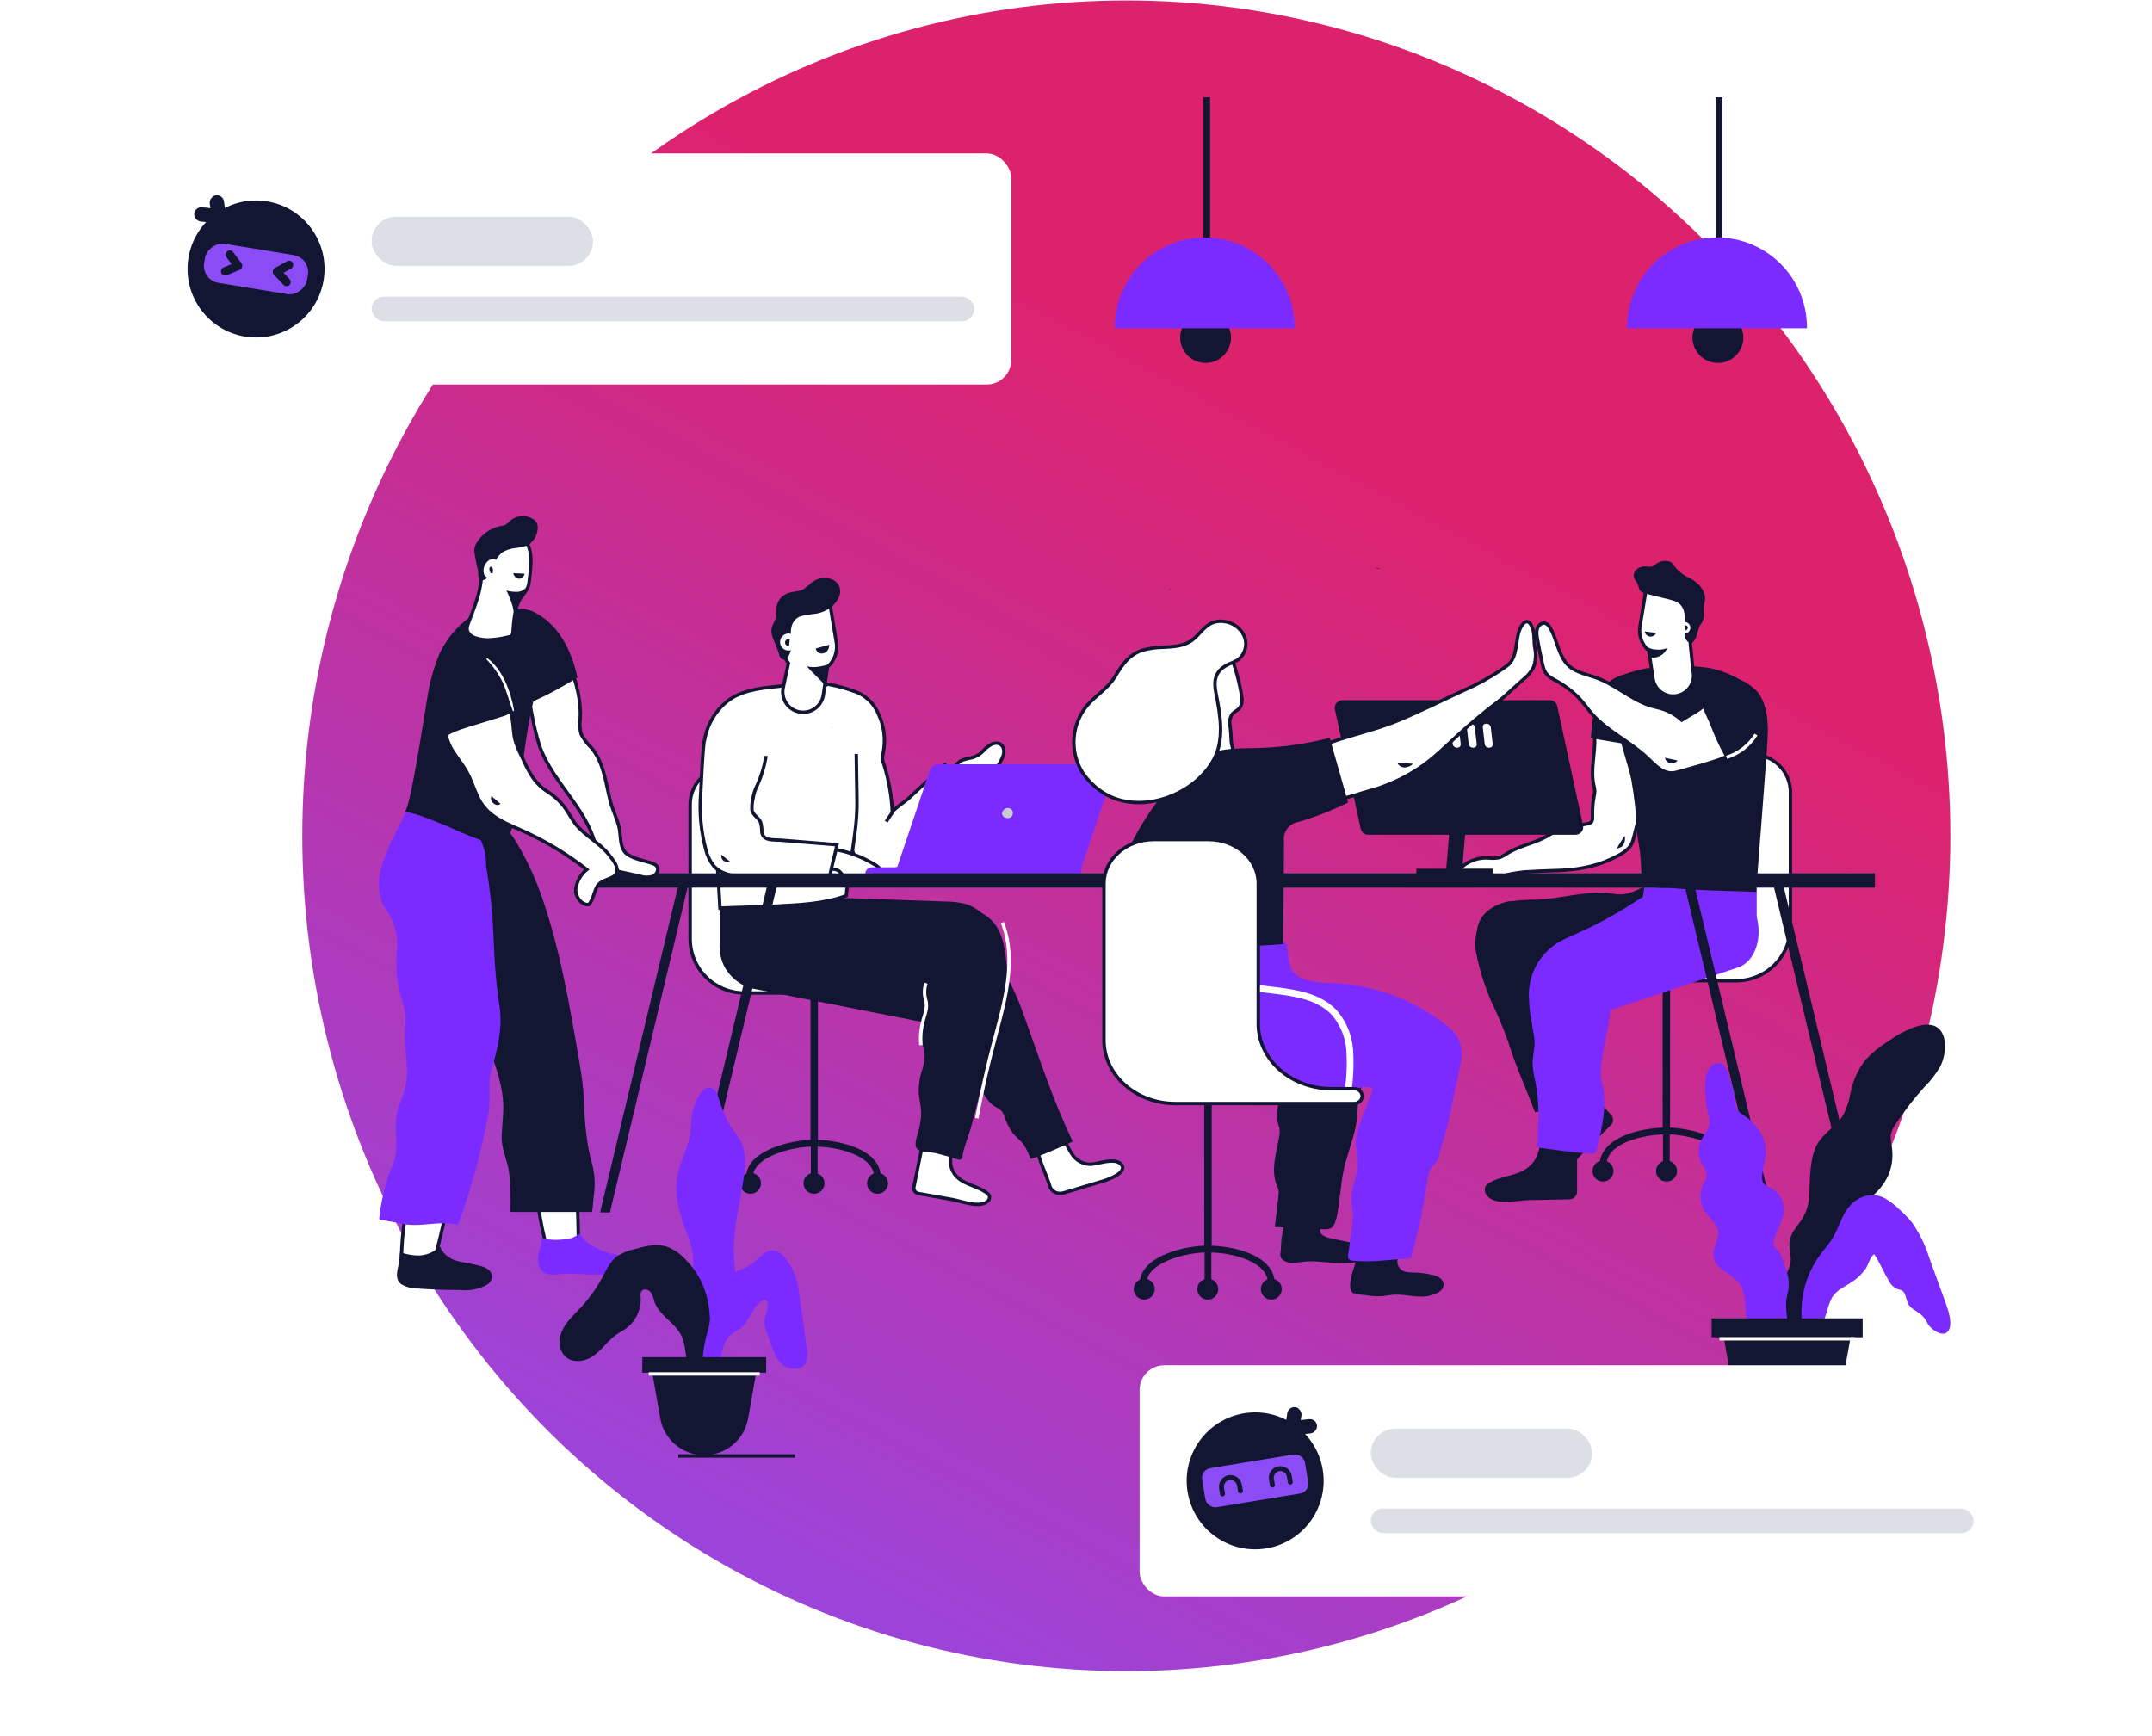 <svg width="636" height="513" viewBox="0 0 636 513" fill="none" xmlns="http://www.w3.org/2000/svg">
<ellipse cx="332.87" cy="247.05" rx="243.529" ry="246.903" fill="url(#paint0_linear_33_835)"/>
<path d="M381.953 373.234C382.822 373.234 383.69 373.166 384.549 373.028C388.24 372.496 391.947 373.2 395.636 373.382C397.425 373.384 399.212 373.289 400.991 373.1C402.395 373.023 403.727 373.136 404.913 372.16C405.258 371.899 405.521 371.545 405.67 371.139C405.82 370.733 405.85 370.293 405.758 369.871C405.406 368.687 403.987 368.254 402.777 368.005L393.919 366.178C392.727 365.928 390.415 365.428 390.147 363.95C390.168 363.051 390.286 362.157 390.499 361.283C390.585 360.348 390.649 359.406 390.69 358.473C390.764 356.77 391.31 355.106 389.161 354.99L382.271 354.615C382.054 354.585 381.833 354.61 381.628 354.687C381.471 354.796 381.339 354.938 381.242 355.103C381.145 355.267 381.085 355.451 381.065 355.641L380.123 359.439C379.634 361.404 379.146 363.374 378.837 365.378C378.617 366.802 378.643 368.237 378.506 369.666C378.422 370.542 378.185 371.418 378.829 372.145C379.248 372.529 379.742 372.824 380.279 373.011C380.816 373.198 381.386 373.274 381.953 373.234Z" fill="#121632"/>
<path d="M399.1 380.956C399.133 381.219 399.228 381.472 399.375 381.693C399.522 381.914 399.718 382.099 399.948 382.232C401.086 382.562 402.26 382.749 403.444 382.789C405.099 383.117 406.789 383.226 408.472 383.114C409.724 383.004 410.95 382.72 412.201 382.668C415.764 382.521 419.403 383.885 422.92 382.875C424.133 382.527 426.184 381.749 426.549 380.36C427.03 378.539 425.409 377.393 423.904 376.974C421.958 376.45 419.955 376.169 417.94 376.137C417.125 376.154 416.31 376.09 415.507 375.944C415.074 375.87 414.662 375.703 414.3 375.454C413.937 375.205 413.634 374.88 413.409 374.502C413.185 374.124 413.045 373.702 413 373.265C412.955 372.827 413.006 372.385 413.149 371.97C413.754 369.467 414.332 366.964 414.923 364.462C410.776 364.104 406.599 364.377 402.535 365.271C402.304 365.257 402.077 365.334 401.903 365.487C401.729 365.639 401.622 365.854 401.606 366.085C400.954 368.814 401.288 371.385 400.371 374.001C399.922 375.26 398.665 378.905 399.1 380.956Z" fill="#121632"/>
<path d="M284.698 224.57C285.505 224.325 286.325 224.124 287.153 223.97C288.542 223.621 289.791 222.856 290.732 221.777C291.391 221.042 292.18 220.434 293.06 219.984C295.944 218.745 297.398 221.254 296.338 223.738C295.58 225.797 294.137 227.533 292.251 228.655C290.124 229.73 287.936 229.799 286.018 231.324C285.532 231.712 280.452 235.981 280.664 236.244C279.712 235.062 277.649 232.49 277.763 230.89C279.112 230.431 280.25 229.501 280.968 228.271C281.646 227.015 282.578 225.916 283.706 225.042C284.018 224.849 284.351 224.691 284.698 224.57Z" fill="white" stroke="#121632" stroke-miterlimit="10"/>
<path d="M241.728 289.567H239.537V337.891H241.728V289.567Z" fill="#121632"/>
<path d="M221.478 348.031C221.478 340.898 234.104 337.904 240.413 337.895C247.921 337.88 259.348 340.648 259.348 348.031" stroke="#121632" stroke-width="2" stroke-miterlimit="10"/>
<path d="M240.626 349.939V338.087" stroke="#121632" stroke-width="2" stroke-miterlimit="10"/>
<path d="M262.447 349.753C262.447 350.366 262.265 350.965 261.925 351.474C261.584 351.984 261.1 352.381 260.534 352.615C259.968 352.85 259.345 352.911 258.744 352.792C258.143 352.672 257.591 352.377 257.157 351.944C256.724 351.51 256.429 350.958 256.31 350.357C256.19 349.756 256.251 349.133 256.486 348.567C256.72 348.001 257.117 347.517 257.627 347.177C258.137 346.836 258.736 346.654 259.348 346.654C259.755 346.654 260.158 346.734 260.534 346.89C260.91 347.046 261.252 347.274 261.54 347.562C261.827 347.849 262.056 348.191 262.211 348.567C262.367 348.943 262.447 349.346 262.447 349.753Z" fill="#121632"/>
<path d="M243.668 349.753C243.668 350.366 243.487 350.965 243.146 351.474C242.806 351.984 242.322 352.381 241.756 352.615C241.19 352.85 240.567 352.911 239.966 352.792C239.365 352.672 238.812 352.377 238.379 351.944C237.946 351.51 237.651 350.958 237.531 350.357C237.412 349.756 237.473 349.133 237.708 348.567C237.942 348.001 238.339 347.517 238.849 347.177C239.358 346.836 239.957 346.654 240.57 346.654C240.977 346.654 241.38 346.734 241.756 346.89C242.132 347.046 242.474 347.274 242.761 347.562C243.049 347.849 243.277 348.191 243.433 348.567C243.589 348.943 243.669 349.346 243.668 349.753Z" fill="#121632"/>
<path d="M224.889 349.753C224.889 350.366 224.707 350.965 224.367 351.474C224.026 351.984 223.543 352.381 222.976 352.615C222.41 352.85 221.787 352.911 221.186 352.792C220.585 352.672 220.033 352.377 219.6 351.944C219.167 351.51 218.871 350.958 218.752 350.357C218.632 349.756 218.694 349.133 218.928 348.567C219.163 348.001 219.56 347.517 220.069 347.177C220.579 346.836 221.178 346.654 221.791 346.654C222.198 346.654 222.601 346.734 222.977 346.89C223.353 347.046 223.694 347.274 223.982 347.562C224.27 347.849 224.498 348.191 224.654 348.567C224.809 348.943 224.889 349.346 224.889 349.753Z" fill="#121632"/>
<path d="M238.504 273.345V237.791C238.504 234.837 237.331 232.004 235.243 229.916C233.154 227.827 230.321 226.654 227.367 226.654H215.098C212.144 226.654 209.311 227.827 207.223 229.916C205.134 232.004 203.961 234.837 203.961 237.791V277.539C203.973 281.768 205.659 285.821 208.65 288.812C211.641 291.803 215.693 293.489 219.923 293.501H259.923C260.42 293.501 260.898 293.303 261.25 292.951C261.602 292.599 261.8 292.122 261.8 291.624C261.8 291.126 261.602 290.649 261.25 290.297C260.898 289.945 260.42 289.747 259.923 289.747H254.917C252.762 289.749 250.628 289.326 248.637 288.502C246.646 287.678 244.836 286.471 243.312 284.947C241.788 283.424 240.579 281.616 239.754 279.625C238.929 277.634 238.504 275.5 238.504 273.345Z" fill="white" stroke="#121632" stroke-miterlimit="10"/>
<path d="M316.07 339.872C316.361 340.406 316.68 340.924 317.026 341.424C317.657 342.293 318.491 342.995 319.456 343.467C320.42 343.939 321.486 344.169 322.559 344.134C324.705 343.85 326.806 343.091 328.969 343.196C329.773 343.181 330.556 343.456 331.173 343.972C333.676 346.406 327.719 348.583 326.079 349.075L314.9 352.425C314.216 352.688 313.48 352.788 312.751 352.715C312.109 352.615 311.514 352.318 311.048 351.866C310.582 351.414 310.266 350.829 310.146 350.191C309.61 348.564 308.968 346.99 308.321 345.378C307.277 342.776 306.45 340.091 305.849 337.352C305.623 336.599 305.59 335.802 305.75 335.033C305.931 334.469 306.279 333.973 306.748 333.61C307.218 333.248 307.786 333.036 308.378 333.004C308.891 333.03 309.397 333.135 309.879 333.314C313.322 334.403 314.393 336.86 316.07 339.872Z" fill="white" stroke="#121632" stroke-miterlimit="10"/>
<path d="M294.882 282.681C294.99 280.213 294.616 277.748 293.78 275.423C293.14 273.59 292.107 271.919 290.755 270.526C289.403 269.133 287.763 268.052 285.951 267.357C283.845 266.747 281.661 266.452 279.469 266.481L251.104 265.48C242.88 265.189 233.376 271.854 233.628 280.884C233.783 286.466 237.592 292.271 243.612 292.449C243.745 292.449 243.875 292.439 244.008 292.442L270.954 292.589C277.266 292.624 285.5 295.24 291.203 291.758C292.014 291.295 292.721 290.669 293.277 289.918C293.852 288.99 294.231 287.954 294.39 286.874C294.668 285.492 294.832 284.09 294.882 282.681Z" fill="#121632"/>
<path d="M257.965 279.602C266.637 284.316 250.643 292.424 242.31 292.45L227.823 292.474C219.439 292.474 212.932 288.271 212.671 279.998V254.971L244.781 255.048C244.781 255.048 248.542 274.482 257.965 279.602Z" fill="#121632"/>
<path d="M289.345 283.494C282.605 279 255.401 272.401 251.694 270.942C244.318 267.977 236.312 266.923 228.419 267.88C221.766 268.756 214.79 269.882 213.138 277.39C212.428 280.618 213.029 283.996 214.809 286.781C216.589 289.566 219.403 291.53 222.631 292.241C222.783 292.275 222.935 292.29 223.086 292.323L285.57 304.662C285.707 304.699 285.841 304.744 285.983 304.776C286.313 304.848 286.648 304.903 286.984 304.942C289.257 305.276 291.57 304.707 293.428 303.356C295.286 302.005 296.541 299.981 296.925 297.716C298.116 292.322 295.034 287.286 289.345 283.494Z" fill="#121632"/>
<path d="M280.934 342.834C280.861 343.777 280.999 344.724 281.337 345.606C281.675 346.489 282.205 347.286 282.889 347.939C285.343 350.27 289.145 350.6 291.784 352.721C292.034 352.899 292.238 353.133 292.38 353.405C292.476 353.687 292.485 353.992 292.407 354.28C292.329 354.568 292.166 354.826 291.941 355.021C289.625 357.232 284.308 355.066 281.605 354.586L271.414 352.769C271.199 352.732 270.993 352.652 270.81 352.535C270.626 352.417 270.468 352.263 270.345 352.083C270.222 351.903 270.136 351.7 270.093 351.486C270.05 351.272 270.051 351.052 270.095 350.838L272.052 341.154L272.331 339.72C272.441 339.155 272.662 338.619 272.982 338.141C273.302 337.664 273.714 337.255 274.194 336.939C274.674 336.622 275.213 336.405 275.778 336.3C276.343 336.195 276.924 336.204 277.485 336.326C278.486 336.573 279.373 337.153 280.001 337.969C280.629 338.786 280.962 339.792 280.944 340.822C280.944 341.524 280.925 342.192 280.934 342.834Z" fill="white" stroke="#121632" stroke-miterlimit="10"/>
<path d="M227.257 208.908C226.989 207.504 245.669 216.423 245.402 215.022C246.423 221.101 247.398 227.187 248.329 233.281C249.205 239.037 249.778 244.875 251.626 250.425C252.234 252.302 253.151 255.63 255.276 256.391C257.972 257.357 259.751 256.954 262.461 256.983C263.626 257.048 264.793 256.954 265.933 256.705C269.074 255.866 271.089 252.844 272.467 249.899C273.723 246.867 275.801 244.247 278.467 242.333C280.508 240.84 282.471 239.248 284.356 237.558C285.05 236.933 286.794 235.826 287.116 234.961C287.478 233.982 286.883 233.635 286.177 232.916C283.906 230.603 281.396 228.49 279.258 226.05L272.9 231.931L268.375 236.119C267.65 236.79 263.66 239.464 263.717 240.124C263.521 235.345 262.698 230.613 261.269 226.05C261.056 225.543 260.905 225.013 260.82 224.47C260.793 223.742 260.878 223.014 261.07 222.311C261.796 218.519 261.295 214.594 259.64 211.106C258.969 209.44 257.928 207.949 256.595 206.745C255.263 205.541 253.674 204.656 251.949 204.157C249.685 203.342 247.356 202.721 244.986 202.302C244.587 202.243 244.048 202.285 243.958 202.677C243.94 202.834 242.149 203.144 244.01 203.144H233.734L227.257 208.908Z" fill="white"/>
<path d="M247.879 225.316L248.279 225.249M247.492 225.381L247.628 225.359M227.257 208.908C226.989 207.504 245.669 216.423 245.402 215.022C246.423 221.101 247.398 227.187 248.329 233.281C249.205 239.037 249.778 244.875 251.626 250.425C252.234 252.302 253.151 255.63 255.276 256.391C257.972 257.357 259.751 256.954 262.461 256.983C263.626 257.048 264.793 256.954 265.933 256.705C269.074 255.866 271.089 252.844 272.467 249.899C273.723 246.867 275.801 244.247 278.467 242.333C280.508 240.84 282.471 239.248 284.356 237.558C285.05 236.933 286.794 235.826 287.116 234.961C287.478 233.982 286.883 233.635 286.177 232.916C283.906 230.603 281.396 228.49 279.258 226.05L272.9 231.931L268.375 236.119C267.65 236.79 263.66 239.464 263.717 240.124C263.521 235.345 262.698 230.613 261.269 226.05C261.056 225.543 260.905 225.013 260.82 224.47C260.793 223.742 260.878 223.014 261.07 222.311C261.796 218.519 261.295 214.594 259.64 211.106C258.969 209.44 257.928 207.949 256.595 206.745C255.263 205.541 253.674 204.656 251.949 204.157C249.685 203.342 247.356 202.721 244.986 202.302C244.587 202.243 244.048 202.285 243.958 202.677C243.94 202.834 242.149 203.144 244.01 203.144H233.734L227.257 208.908Z" stroke="#121632" stroke-miterlimit="10"/>
<path d="M317.029 337.381C311.53 325.988 307.586 314.053 303.337 302.153C301.304 296.454 299.208 290.598 295.462 285.76C293.727 283.518 292.144 281.787 289.274 281.169C286.663 280.711 283.985 280.822 281.421 281.493C279.999 281.815 278.728 282.567 277.322 282.882C275.422 283.309 272.485 282.856 271.732 285.246C271.473 286.349 271.511 287.502 271.845 288.585C272.267 290.396 272.841 292.169 273.562 293.884C274.488 296.09 275.655 298.198 276.432 300.46C277.025 302.183 277.387 303.985 278.076 305.673C279.215 308.384 281.091 310.72 283.492 312.417C285.037 313.288 286.424 314.414 287.593 315.748C288.157 316.793 288.578 317.909 288.844 319.066C289.992 322.097 291.307 325.338 294.05 327.061C294.82 327.433 295.523 327.929 296.132 328.529C296.472 329.004 296.73 329.533 296.896 330.093C297.41 331.777 298.193 333.365 299.216 334.798C300.198 336.05 301.497 336.992 302.493 338.221C303.334 339.555 304.018 340.983 304.53 342.475C304.738 342.905 317.104 337.54 317.029 337.381Z" fill="#121632"/>
<path d="M234.403 202.414L229.523 202.915C224.347 203.448 218.853 204.107 214.806 207.377C212.347 209.402 210.443 212.018 209.271 214.98C208.099 217.942 207.698 221.152 208.106 224.311C208.679 227.676 209.742 230.959 210.108 234.36C211.324 245.686 212.215 257.041 212.779 268.423C218.285 268.173 223.79 268.124 229.296 267.835C236.045 267.481 243.646 267.184 250.119 264.734C250.87 255.349 253.42 246.081 253.275 236.661L253.061 222.851" fill="white"/>
<path d="M234.403 202.414L229.523 202.915C224.347 203.448 218.853 204.107 214.806 207.377C212.347 209.402 210.443 212.018 209.271 214.98C208.099 217.942 207.698 221.152 208.106 224.311C208.679 227.676 209.742 230.959 210.108 234.36C211.324 245.686 212.215 257.041 212.779 268.423C218.285 268.173 223.79 268.124 229.296 267.835C236.045 267.481 243.646 267.184 250.119 264.734C250.87 255.349 253.42 246.081 253.275 236.661L253.061 222.851" stroke="#121632" stroke-miterlimit="10"/>
<path d="M293.457 312.513C293.585 312.243 293.71 311.971 293.833 311.697C294.07 311.149 294.264 310.584 294.411 310.005C296.186 303.27 298.54 295.97 297.807 288.701C297.17 282.352 297.223 274.274 291.05 270.41C285.919 267.2 278.786 265.102 274.348 270.424C273.427 271.56 272.761 272.879 272.393 274.294C269.682 284.149 274.214 292.643 272.913 301.87C272.453 304.171 272.392 306.533 272.73 308.855C272.886 309.617 273.129 310.357 273.23 311.134C273.317 313.046 273.024 314.956 272.369 316.755C271.775 318.698 271.485 320.721 271.508 322.753C271.6 324.834 272.224 326.87 272.247 328.953C272.21 330.483 272.009 332.004 271.649 333.491C271.253 335.421 269.366 339.331 271.878 340.123C273.419 340.611 275.211 340.513 276.807 340.929C277.331 341.065 281.196 342.055 283.179 342.734C283.314 342.778 283.458 342.791 283.599 342.773C283.741 342.755 283.876 342.705 283.996 342.628C284.116 342.55 284.217 342.447 284.292 342.326C284.367 342.205 284.414 342.069 284.43 341.927C284.792 339.188 286.108 336.307 286.828 333.723C287.78 330.303 288.666 326.869 289.484 323.422C289.877 321.765 290.255 320.101 290.782 318.482C291.545 316.437 292.439 314.443 293.457 312.513Z" fill="#121632"/>
<path d="M247.069 189.327L245.129 177.564L237.549 179.328C235.239 179.865 233.237 181.298 231.984 183.312C230.731 185.325 230.329 187.753 230.866 190.063L231.535 192.941C231.796 194.063 232.299 195.114 233.009 196.022L231.485 203.155C231.302 203.95 231.282 204.774 231.427 205.578C231.572 206.381 231.879 207.147 232.328 207.828C232.778 208.509 233.361 209.092 234.042 209.542C234.723 209.991 235.489 210.298 236.292 210.443C237.096 210.588 237.92 210.568 238.715 210.385C239.511 210.203 240.261 209.86 240.92 209.379C241.58 208.898 242.135 208.288 242.551 207.586C242.968 206.884 243.238 206.105 243.345 205.296L244.55 197.141C245.639 196.189 246.449 194.959 246.893 193.583C247.336 192.207 247.397 190.736 247.069 189.327Z" fill="white" stroke="#121632" stroke-miterlimit="10"/>
<path d="M249.114 251.572C252.398 252.415 255.54 253.74 258.436 255.503C261.155 256.962 261.689 259.65 258.07 260.301C256.125 260.784 254.104 260.883 252.12 260.593C250.07 260.154 249.482 258.966 248.162 257.647C247.036 256.521 245.126 257.074 243.5 256.365C243.171 256.255 242.869 256.079 242.611 255.849C242.353 255.619 242.144 255.338 241.998 255.025C241.846 254.358 241.935 253.66 242.248 253.052C242.433 252.469 242.748 251.936 243.169 251.493C243.663 251.146 244.232 250.922 244.83 250.84C245.427 250.757 246.036 250.818 246.605 251.018C247.435 251.212 248.275 251.388 249.114 251.572Z" fill="white" stroke="#121632" stroke-miterlimit="10"/>
<path d="M245.546 179.513C244.272 180.484 242.779 181.129 241.198 181.39C239.736 181.519 238.285 181.748 236.855 182.073C233.087 183.266 233.601 187.423 233.921 190.603C234.037 191.722 233.028 195.49 231.471 194.892C230.451 194.892 230.282 193.372 230.045 192.717C229.583 191.455 229.064 190.215 228.574 188.956C228.169 188.108 227.959 187.18 227.96 186.24C228.065 184.878 229.037 183.73 229.328 182.395C229.549 181.366 229.355 180.288 229.524 179.25C229.656 178.55 229.93 177.883 230.329 177.293C230.728 176.702 231.244 176.199 231.845 175.815C233.611 174.653 235.697 175.107 237.476 174.131C238.387 173.489 239.254 172.787 240.071 172.029C240.749 171.536 241.52 171.186 242.337 170.999C243.154 170.813 244.001 170.794 244.826 170.944C245.534 171.045 246.206 171.322 246.778 171.751C247.351 172.181 247.806 172.747 248.102 173.399C248.29 174.03 248.34 174.694 248.249 175.346C248.158 175.998 247.928 176.623 247.574 177.178C247.061 178.084 246.371 178.878 245.546 179.513Z" fill="#121632"/>
<path d="M235.511 189.191C235.625 189.676 235.593 190.184 235.418 190.651C235.243 191.118 234.934 191.522 234.529 191.813C234.124 192.104 233.642 192.268 233.144 192.285C232.646 192.301 232.154 192.17 231.731 191.907C231.307 191.645 230.971 191.262 230.765 190.808C230.559 190.354 230.493 189.85 230.573 189.358C230.654 188.866 230.879 188.41 231.22 188.046C231.561 187.682 232.001 187.427 232.487 187.314C233.137 187.162 233.82 187.274 234.388 187.626C234.955 187.978 235.359 188.541 235.511 189.191Z" fill="white"/>
<path d="M208.105 218.958C207.5 224.075 207.392 229.251 207.09 234.404C206.638 240.03 207.149 245.693 208.603 251.147C209.021 252.877 209.802 254.498 210.895 255.902C215.087 260.782 225.422 258.78 231.116 258.78H245.197C245.267 258.561 245.322 258.338 245.397 258.121C245.772 256.193 247.017 251.63 247.36 249.689L238.428 248.959L230.713 248.334C228.646 248.165 225.495 248.644 225.146 245.906C225.157 244.937 225.035 243.971 224.782 243.036C224.215 241.709 222.622 240.972 222.249 239.579C222.162 238.44 222.25 237.294 222.512 236.182C222.746 234.614 223.244 233.098 223.986 231.698C225.063 229.211 225.847 226.608 226.324 223.94L225.876 223.911" fill="white"/>
<path d="M208.105 218.958C207.5 224.075 207.392 229.251 207.09 234.404C206.638 240.03 207.149 245.693 208.603 251.147C209.021 252.877 209.802 254.498 210.895 255.902C215.087 260.782 225.422 258.78 231.116 258.78H245.197C245.267 258.561 245.322 258.338 245.397 258.121C245.772 256.193 247.017 251.63 247.36 249.689L238.428 248.959L230.713 248.334C228.646 248.165 225.495 248.644 225.146 245.906C225.157 244.937 225.035 243.971 224.782 243.036C224.215 241.709 222.622 240.972 222.249 239.579C222.162 238.44 222.25 237.294 222.512 236.182C222.746 234.614 223.244 233.098 223.986 231.698C225.063 229.211 225.847 226.608 226.324 223.94L225.876 223.911" stroke="#121632" stroke-miterlimit="10"/>
<path d="M310.278 258.266H255.719C255.719 257.76 255.92 257.275 256.277 256.917C256.635 256.559 257.12 256.359 257.626 256.359H310.274L310.278 258.266Z" fill="#7B2BFF"/>
<path d="M319.651 256.359H265.136L274.857 227.566C275.042 227.069 275.377 226.641 275.816 226.343C276.255 226.045 276.776 225.891 277.306 225.903H326.447C326.831 225.881 327.215 225.952 327.566 226.109C327.918 226.266 328.226 226.505 328.466 226.806C328.706 227.107 328.871 227.461 328.946 227.838C329.021 228.216 329.004 228.606 328.897 228.975L319.651 256.359Z" fill="#7B2BFF"/>
<path d="M318.7 258.266H264.874V256.359L319.651 253.856V257.315C319.65 257.567 319.55 257.808 319.372 257.987C319.193 258.165 318.952 258.265 318.7 258.266Z" fill="#7B2BFF"/>
<path d="M297.748 241.812C296.684 241.767 295.676 240.906 296.393 239.654C296.56 239.399 296.788 239.19 297.057 239.045C297.326 238.901 297.627 238.826 297.932 238.827C297.961 238.826 297.99 238.822 298.018 238.815C298.051 238.833 298.085 238.846 298.121 238.856C298.497 238.924 298.833 239.133 299.059 239.441C299.285 239.749 299.384 240.132 299.337 240.511C299.289 240.89 299.097 241.236 298.802 241.478C298.506 241.72 298.129 241.84 297.748 241.812Z" fill="#C9CDD1"/>
<path d="M263.82 239.876C263.658 240.273 263.432 240.64 263.152 240.965C262.895 241.312 262.657 241.674 262.441 242.048C262.249 242.307 262.073 242.577 261.912 242.857" fill="white"/>
<path d="M263.82 239.876C263.658 240.273 263.432 240.64 263.152 240.965C262.895 241.312 262.657 241.674 262.441 242.048C262.249 242.307 262.073 242.577 261.912 242.857" stroke="#121632" stroke-miterlimit="10"/>
<path d="M238.484 196.944C240.142 199.01 242.364 200.595 243.859 202.783L244.388 198.589C244.524 197.857 244.698 197.133 244.91 196.42C242.679 196.937 240.818 197.514 238.484 196.944Z" fill="#121632"/>
<path d="M241.087 191.67C241.138 192.025 241.296 192.355 241.541 192.617C241.785 192.879 242.104 193.059 242.455 193.134C242.807 193.198 243.17 193.171 243.51 193.056C243.849 192.942 244.154 192.744 244.397 192.48C244.634 192.212 244.816 191.901 244.933 191.562C245.049 191.224 245.097 190.866 245.074 190.509C245.063 190.506 245.051 190.506 245.041 190.509C245.03 190.512 245.02 190.517 245.012 190.526C245.004 190.534 244.999 190.544 244.997 190.555C244.994 190.566 244.995 190.577 244.999 190.588" fill="#121632"/>
<path d="M233.414 188.848C233.206 188.805 232.991 188.817 232.789 188.883C232.587 188.949 232.406 189.066 232.264 189.223C232.126 189.385 232.04 189.584 232.014 189.795C231.989 190.005 232.027 190.219 232.122 190.409C232.226 190.594 232.387 190.74 232.582 190.825C232.777 190.909 232.994 190.928 233.2 190.878" fill="#121632"/>
<path d="M272.154 308.928C271.939 306.349 272.201 303.752 272.927 301.267C273.468 299.419 274.097 297.781 273.659 295.886C273.09 294.171 273.09 292.317 273.659 290.602" stroke="white" stroke-miterlimit="10"/>
<path d="M296.245 272.695C300.574 283.823 296.87 296.247 293.803 307.788C291.809 315.303 290.102 322.885 288.683 330.536" stroke="white" stroke-miterlimit="10"/>
<path d="M213.193 252.623C213.104 253.085 213.187 253.563 213.427 253.967C213.557 254.189 213.739 254.376 213.958 254.51C214.513 254.755 215.134 254.802 215.72 254.644" fill="#121632"/>
<path d="M241.226 229.019L241.372 228.894L241.226 229.019Z" fill="#121632"/>
<path d="M356.3 107.283C360.447 107.283 363.808 103.921 363.808 99.775C363.808 95.628 360.447 92.267 356.3 92.267C352.153 92.267 348.792 95.628 348.792 99.775C348.792 103.921 352.153 107.283 356.3 107.283Z" fill="#121632"/>
<path d="M507.713 107.283C511.86 107.283 515.221 103.921 515.221 99.775C515.221 95.628 511.86 92.267 507.713 92.267C503.567 92.267 500.205 95.628 500.205 99.775C500.205 103.921 503.567 107.283 507.713 107.283Z" fill="#121632"/>
<path d="M204.887 107.283C209.034 107.283 212.395 103.921 212.395 99.775C212.395 95.628 209.034 92.267 204.887 92.267C200.74 92.267 197.379 95.628 197.379 99.775C197.379 103.921 200.74 107.283 204.887 107.283Z" fill="#121632"/>
<path d="M231.597 97.03V96.773C231.597 89.723 228.796 82.962 223.812 77.977C218.827 72.992 212.066 70.191 205.016 70.191C197.966 70.191 191.205 72.992 186.22 77.977C181.235 82.962 178.435 89.723 178.435 96.773V97.03H231.597Z" fill="#7B2BFF"/>
<path d="M534.027 97.03V96.773C534.027 89.723 531.226 82.962 526.241 77.977C521.256 72.992 514.495 70.191 507.445 70.191C500.396 70.192 493.635 72.992 488.65 77.977C483.665 82.962 480.865 89.723 480.864 96.773V97.03H534.027Z" fill="#7B2BFF"/>
<path d="M508.043 28.752V70.192" stroke="#121632" stroke-width="2" stroke-miterlimit="10"/>
<path d="M382.614 97.03V96.773C382.614 93.282 381.926 89.825 380.59 86.6C379.254 83.375 377.296 80.445 374.828 77.977C372.36 75.509 369.43 73.551 366.205 72.215C362.98 70.879 359.523 70.191 356.032 70.191C348.983 70.192 342.222 72.992 337.237 77.977C332.252 82.962 329.452 89.723 329.451 96.773V97.03H382.614Z" fill="#7B2BFF"/>
<path d="M356.63 28.752V70.192" stroke="#121632" stroke-width="2" stroke-miterlimit="10"/>
<path d="M470.644 241.077C470.633 242.352 470.746 242.905 469.63 243.387C468.292 243.713 466.926 243.906 465.55 243.964C462.865 244.369 460.286 245.3 457.961 246.703C454.038 249.243 449.349 249.744 445.256 252.35C444.598 252.825 443.876 253.204 443.112 253.477C442.121 253.68 441.104 253.725 440.099 253.609C438.634 253.483 437.159 253.658 435.764 254.122C434.368 254.587 433.083 255.331 431.985 256.31C431.638 256.495 431.353 256.78 431.17 257.128C430.986 257.476 430.91 257.872 430.953 258.263C430.996 258.655 431.155 259.024 431.411 259.324C431.666 259.624 432.005 259.841 432.384 259.946C435.947 261.555 439.696 260.502 443.146 259.18C446.247 258.215 449.467 257.688 452.714 257.615C457.854 257.239 463.068 257.523 468.141 256.466C470.897 255.973 473.578 255.125 476.118 253.945C478.405 252.797 481.248 251.642 482.348 249.128C482.547 248.639 482.706 248.133 482.821 247.618C483.775 243.864 484.728 240.106 485.681 236.344C486.271 233.444 486.46 230.476 486.241 227.525C486.172 225.039 485.743 222.576 484.969 220.213C484.482 218.29 483.767 216.432 482.841 214.677C482.331 213.898 481.655 213.242 480.861 212.756C480.067 212.27 479.176 211.966 478.25 211.865C474.537 211.49 471.011 213.905 471.254 217.836C471.552 222.638 469.966 227.37 471.026 232.145C471.183 232.708 471.279 233.287 471.311 233.87C471.284 234.441 471.197 235.008 471.052 235.561C470.734 237.382 470.597 239.229 470.644 241.077Z" fill="white" stroke="#121632" stroke-miterlimit="10"/>
<path d="M458.501 326.957C460.002 329.191 461.07 331.31 460.672 334.289C460.088 338.669 456.514 341.571 455.57 345.823C455.462 346.214 455.446 346.626 455.525 347.024C455.654 347.422 455.883 347.78 456.19 348.065C456.496 348.35 456.871 348.551 457.277 348.651C461.406 349.738 465.028 343.663 467.364 341.312L476.182 332.435C476.557 331.979 476.741 331.398 476.697 330.81C476.653 330.222 476.385 329.674 475.947 329.28L466.104 319.11L464.659 317.597C462.261 315.095 458.667 314.812 456.695 316.983C454.991 318.86 455.127 322.067 456.853 324.586C457.427 325.413 457.989 326.191 458.501 326.957Z" fill="#121632"/>
<path d="M491.372 334.278H493.563V285.953H491.372V334.278Z" fill="#121632"/>
<path d="M511.629 344.422C511.629 337.29 499.003 334.294 492.693 334.287C485.185 334.272 473.758 337.04 473.758 344.422" stroke="#121632" stroke-width="2" stroke-miterlimit="10"/>
<path d="M492.475 346.326V334.473" stroke="#121632" stroke-width="2" stroke-miterlimit="10"/>
<path d="M470.654 346.139C470.654 346.752 470.836 347.351 471.176 347.861C471.517 348.37 472.001 348.767 472.567 349.002C473.133 349.236 473.756 349.298 474.357 349.178C474.958 349.059 475.51 348.764 475.944 348.33C476.377 347.897 476.672 347.345 476.791 346.744C476.911 346.143 476.85 345.52 476.615 344.954C476.381 344.388 475.984 343.904 475.474 343.563C474.964 343.223 474.365 343.041 473.753 343.041C473.346 343.041 472.943 343.121 472.567 343.277C472.191 343.432 471.849 343.66 471.561 343.948C471.274 344.236 471.045 344.577 470.89 344.953C470.734 345.329 470.654 345.732 470.654 346.139Z" fill="#121632"/>
<path d="M489.434 346.139C489.434 346.752 489.615 347.351 489.956 347.861C490.296 348.37 490.78 348.767 491.346 349.002C491.912 349.236 492.535 349.298 493.136 349.178C493.737 349.059 494.29 348.764 494.723 348.33C495.156 347.897 495.451 347.345 495.571 346.744C495.69 346.143 495.629 345.52 495.394 344.954C495.16 344.388 494.763 343.904 494.253 343.563C493.744 343.223 493.145 343.041 492.532 343.041C492.125 343.041 491.722 343.121 491.346 343.277C490.97 343.432 490.628 343.66 490.341 343.948C490.053 344.236 489.825 344.577 489.669 344.953C489.513 345.329 489.433 345.732 489.434 346.139Z" fill="#121632"/>
<path d="M508.211 346.139C508.211 346.752 508.392 347.352 508.733 347.862C509.073 348.372 509.557 348.769 510.124 349.004C510.69 349.239 511.313 349.3 511.914 349.181C512.516 349.061 513.068 348.766 513.502 348.333C513.935 347.899 514.231 347.347 514.35 346.746C514.47 346.144 514.409 345.521 514.174 344.955C513.94 344.388 513.542 343.904 513.033 343.563C512.523 343.223 511.924 343.041 511.311 343.041C510.904 343.041 510.501 343.121 510.124 343.276C509.748 343.432 509.407 343.66 509.119 343.948C508.831 344.236 508.603 344.577 508.447 344.953C508.291 345.329 508.211 345.732 508.211 346.139Z" fill="#121632"/>
<path d="M494.597 269.732V234.179C494.597 231.225 495.77 228.392 497.859 226.303C499.947 224.215 502.78 223.042 505.734 223.042H518.011C520.964 223.042 523.797 224.215 525.886 226.303C527.974 228.392 529.148 231.225 529.148 234.179V273.926C529.135 278.156 527.45 282.209 524.459 285.2C521.468 288.191 517.415 289.876 513.185 289.889H473.189C472.691 289.889 472.213 289.691 471.861 289.339C471.509 288.987 471.312 288.509 471.312 288.012C471.312 287.514 471.509 287.036 471.861 286.684C472.213 286.332 472.691 286.135 473.189 286.135H478.194C480.348 286.135 482.481 285.711 484.471 284.887C486.462 284.063 488.27 282.854 489.793 281.331C491.316 279.808 492.525 278 493.349 276.009C494.173 274.019 494.597 271.886 494.597 269.732Z" fill="white" stroke="#121632" stroke-miterlimit="10"/>
<path d="M455.154 338.263C454.676 340.909 453.974 343.177 451.615 345.042C448.15 347.782 443.563 347.383 439.929 349.782C439.579 349.988 439.282 350.273 439.06 350.614C438.878 350.99 438.794 351.407 438.817 351.825C438.841 352.243 438.971 352.648 439.194 353.002C441.409 356.658 448.233 354.807 451.546 354.742L464.06 354.492C464.645 354.425 465.183 354.134 465.56 353.681C465.937 353.228 466.125 352.647 466.085 352.059V337.915L466.097 335.822C466.118 332.353 463.728 329.655 460.801 329.843C458.272 330.006 456.139 332.407 455.628 335.418C455.456 336.407 455.318 337.357 455.154 338.263Z" fill="#121632"/>
<path d="M478.343 249.171C478.358 249.122 478.365 249.072 478.378 249.022L478.343 249.171Z" fill="#121632"/>
<path d="M486.717 209.344L486.555 210.12L486.717 209.344Z" fill="#121632"/>
<path d="M478.468 248.581C478.442 248.732 478.403 248.875 478.365 249.021L478.49 248.458C478.484 248.499 478.482 248.54 478.468 248.581Z" fill="#121632"/>
<path d="M470.116 218.186L471.441 207.271L470.144 218.19L470.116 218.186Z" fill="#121632"/>
<path d="M471.829 207.383C472.23 205.915 472.917 204.54 473.851 203.338C474.784 202.135 475.946 201.129 477.268 200.376C478.118 199.974 478.997 199.637 479.896 199.366C482.16 198.55 484.489 197.929 486.859 197.51C487.258 197.451 487.797 197.494 487.887 197.885C487.905 198.043 487.887 198.202 487.835 198.351C487.696 198.977 488.035 199.521 487.95 200.134C487.791 200.94 487.588 201.736 487.341 202.519C486.834 204.125 486.614 205.807 486.691 207.49C486.95 210.001 485.626 212.12 485.626 214.537C485.542 214.936 484.391 220.596 484.352 220.59L470.145 218.191C470.585 214.523 470.671 210.829 471.829 207.383Z" fill="#121632"/>
<path d="M436.415 277.715C436.262 276.155 436.448 274.579 436.961 273.097C437.986 269.937 441.049 267.803 444.241 266.886C447.485 266.168 450.805 265.846 454.127 265.929C460.759 265.687 467.434 263.593 474.038 263.87C475.75 263.943 477.438 264.416 479.151 264.35C483.664 264.176 487.39 260.358 491.897 260.063C493.379 260.007 494.858 260.219 496.265 260.688C498.619 261.299 500.753 262.564 502.419 264.337C505.515 267.935 505.234 273.426 503.462 277.829C502.788 279.629 501.775 281.283 500.478 282.702C498.539 284.549 496.175 285.891 493.596 286.61C490.885 287.383 488.059 287.674 485.248 287.47L465.017 287.306C460.059 287.266 455.123 287.906 450.157 287.5C444.042 286.998 437.122 283.872 436.415 277.715Z" fill="#121632"/>
<path d="M441.408 268.448C442.606 267.434 444.053 266.757 445.599 266.487C447.146 266.216 448.736 266.362 450.207 266.909C451.916 267.56 453.434 268.63 454.621 270.021C460.677 276.892 461.869 288.254 463.654 296.866C464.696 301.883 465.609 306.924 466.395 311.989C466.619 313.436 469.164 326.355 468.317 326.78C467.489 327.195 453.567 328.486 453.685 328.794C451.008 321.837 447.856 314.873 445.676 307.763C444.257 303.81 442.628 299.936 440.796 296.158C438.795 291.552 437.285 286.748 436.291 281.825C435.724 279.339 435.908 276.741 436.819 274.36C437.73 271.978 439.327 269.921 441.408 268.448Z" fill="#121632"/>
<path d="M478.728 278.56C478.564 278.779 478.406 279.003 478.26 279.236C474.005 286.006 485.422 287.649 489.539 287.655L504.021 287.679C512.405 287.679 518.912 283.475 519.175 275.203V250.176L501.261 250.219C497.683 250.228 493.718 249.75 490.174 250.247C487.637 250.602 487.955 250.028 486.908 252.531C485.593 255.67 486.272 260.654 485.699 264.069C485.135 268.462 483.434 272.632 480.765 276.166C480.094 276.975 479.357 277.725 478.728 278.56Z" fill="#7B2BFF"/>
<path d="M465.733 299.447C464.807 299.092 463.606 297.489 462.597 297.734C461.658 297.962 460.823 299.715 460.423 300.487C459.33 302.591 458.72 304.985 457.143 306.81C457.006 306.991 456.827 307.136 456.621 307.231C456.379 307.279 456.129 307.262 455.896 307.182C455.663 307.101 455.456 306.961 455.295 306.774C452.265 304.071 452.051 298.64 451.843 294.853C451.71 291.701 452.399 288.569 453.842 285.763C455.285 282.958 457.432 280.576 460.074 278.851C461.871 277.79 463.746 276.865 465.682 276.083C471.878 273.34 477.836 270.086 483.493 266.356C485.84 264.827 488.351 263.563 490.977 262.586C495.594 260.781 500.61 260.241 505.505 261.025C511.46 261.988 517.44 263.202 519.331 271.661C520.799 278.238 518.258 284.3 513.825 285.912C513.724 285.948 513.623 285.969 513.522 286.005L472.398 299.749C472.312 299.785 472.233 299.828 472.142 299.86C471.921 299.94 471.696 300.007 471.467 300.059C469.537 300.426 467.542 300.213 465.733 299.447Z" fill="#7B2BFF"/>
<path d="M479.405 203.089C479.767 202.122 480.336 201.247 481.074 200.525C484.873 196.987 490.883 197.132 495.726 196.976C498.88 196.819 502.042 196.971 505.166 197.431C508.25 198.06 511.215 199.174 513.949 200.732C515.655 201.479 517.237 202.479 518.644 203.698C521.738 206.668 522.381 211.331 522.474 215.621C522.566 219.911 518.845 263.618 519.069 263.629C513.563 263.379 508.057 263.329 502.551 263.041C499.735 262.893 496.92 262.762 494.108 262.497C492.575 262.35 491.025 262.524 489.493 262.35C487.784 262.156 487.959 261.439 486.779 260.698C486.189 260.323 485.673 260.63 485.277 260.127C484.954 259.712 485.117 258.107 485.082 257.568C484.964 255.737 484.894 253.902 484.706 252.075C484.495 250.026 483.956 248.064 483.802 245.959C483.596 240.754 483.031 235.569 482.11 230.442C481.121 225.876 479.421 221.482 478.511 216.9C477.805 213.742 477.73 210.475 478.29 207.288C478.533 205.857 478.906 204.452 479.405 203.089Z" fill="#121632"/>
<path d="M499.529 190.024C500.216 189.141 500.044 189.306 500.314 188.147L503.008 176.565L486.719 172.776L484.778 184.539C484.451 185.947 484.513 187.417 484.957 188.793C485.4 190.168 486.21 191.397 487.299 192.348L488.502 200.505C488.611 201.312 488.883 202.089 489.3 202.789C489.718 203.489 490.273 204.097 490.932 204.577C491.591 205.056 492.34 205.397 493.134 205.579C493.928 205.761 494.751 205.78 495.553 205.636C496.355 205.491 497.12 205.185 497.8 204.736C498.481 204.288 499.063 203.707 499.513 203.027C499.962 202.347 500.27 201.583 500.416 200.782C500.562 199.98 500.545 199.157 500.364 198.362L499.529 190.024Z" fill="white" stroke="#121632" stroke-miterlimit="10"/>
<path d="M488.244 194.374C489.209 194.434 490.168 194.184 490.98 193.66C491.793 193.136 492.416 192.366 492.759 191.462C492.728 191.572 492.357 191.68 492.259 191.719C491.277 192.022 490.24 192.105 489.223 191.96C488.556 191.947 487.901 191.775 487.313 191.46C487.266 191.419 487.205 191.397 487.143 191.396C487.113 191.402 487.084 191.415 487.06 191.433C487.035 191.451 487.015 191.475 487 191.502C486.924 191.666 486.895 191.848 486.917 192.027C486.94 192.207 487.012 192.377 487.125 192.517C487.339 192.696 487.501 192.929 487.593 193.191C487.655 193.5 487.696 193.811 487.719 194.125C487.729 194.228 487.979 194.31 488.244 194.374Z" fill="#121632"/>
<path d="M485.891 175.277C487.018 175.653 488.246 175.927 489.395 176.227C491.071 176.661 492.774 177.007 494.433 177.495C498.86 178.792 497.863 183.185 497.874 186.889C497.8 187.393 497.845 187.909 498.006 188.393C498.167 188.877 498.44 189.316 498.803 189.675C501.134 191.28 501.696 186.29 502.274 185.145C502.588 184.527 503.055 183.988 503.309 183.342C503.833 182.015 503.369 180.509 503.559 179.088C503.643 178.446 503.862 177.824 503.915 177.178C504.136 174.48 501.662 171.992 499.445 170.91C497.552 170.095 495.908 168.793 494.681 167.137C494.524 166.849 494.325 166.585 494.09 166.355C493.893 166.199 493.668 166.081 493.427 166.007C492.763 165.787 492.055 165.732 491.365 165.845C490.675 165.959 490.022 166.239 489.464 166.66C489.146 166.957 488.789 167.21 488.403 167.411C487.75 167.57 487.07 167.581 486.413 167.443C485.922 167.395 485.425 167.446 484.954 167.593C484.483 167.74 484.045 167.98 483.668 168.298C483.297 168.626 483.034 169.057 482.913 169.537C482.791 170.016 482.816 170.521 482.986 170.985C483.218 171.531 483.676 171.951 483.928 172.487C484.505 173.718 484.223 174.685 485.612 175.172C485.705 175.212 485.798 175.247 485.891 175.277Z" fill="#121632"/>
<path d="M496.159 185.168C496.082 185.5 496.105 185.848 496.225 186.167C496.346 186.487 496.558 186.763 496.836 186.962C497.113 187.16 497.443 187.272 497.784 187.283C498.126 187.294 498.462 187.204 498.752 187.023C499.042 186.843 499.271 186.581 499.412 186.27C499.553 185.959 499.598 185.613 499.542 185.277C499.487 184.94 499.332 184.627 499.099 184.378C498.866 184.129 498.564 183.955 498.231 183.878C498.01 183.826 497.782 183.819 497.558 183.856C497.334 183.893 497.12 183.974 496.928 184.093C496.735 184.213 496.568 184.37 496.437 184.554C496.305 184.739 496.21 184.947 496.159 185.168Z" fill="white"/>
<path d="M457.555 282.507C456.099 284.956 455.038 287.62 454.409 290.399C453.316 294.73 452.239 299.203 452.901 303.622C453.094 304.917 453.437 306.192 453.511 307.501C453.642 309.829 452.919 312.131 452.943 314.462C453.038 316.129 453.29 317.782 453.693 319.402C454.488 323.416 454.801 327.512 454.626 331.601C454.576 332.936 454.519 334.271 454.453 335.605C454.559 336.792 454.428 337.988 454.069 339.124C455.646 339.367 457.233 339.556 458.815 339.77C461.761 340.168 464.708 340.567 467.674 340.788C468.592 340.857 470.579 341.351 471.364 340.746C472.022 340.237 472.115 338.674 472.296 337.942C473.652 332.497 474.824 326.787 473.729 321.187C473.531 320.177 473.261 319.179 473.151 318.155C473.046 316.873 473.097 315.583 473.301 314.312C474.013 309.035 475.303 303.867 475.989 298.58C476.707 293.022 477.186 287.421 477.615 281.835C478.384 271.934 464.799 275.159 460.235 279.288C459.2 280.234 458.298 281.317 457.555 282.507Z" fill="#7B2BFF"/>
<path d="M416.57 159.667H416.163C416.163 159.713 416.57 159.622 416.57 159.667Z" fill="#121632"/>
<path d="M503.571 208.556C501.809 210.231 499.076 211.514 497.033 212.85C495.254 211.259 493.145 210.081 490.856 209.402C489.584 209.026 488.265 208.807 487.02 208.352C481.361 206.283 477.009 202.024 471.179 200.125C468.257 199.174 465.01 198.485 463.004 196.157C460.541 193.301 460.066 189.025 458.249 185.784C457.533 184.506 456.414 183.416 454.933 184.804C453.793 185.873 454.182 187.964 454.432 189.309C454.795 191.357 455.225 193.392 455.655 195.427C456.28 198.397 456.616 199.437 459.301 200.893C462.047 202.318 464.549 204.171 466.713 206.382C468.058 207.821 469.163 209.467 470.458 210.952C475.019 216.179 481.659 219.123 486.716 223.872C489.156 226.165 491.749 229.293 495.443 228.272C496.638 227.942 510.709 224.22 510.255 223.412C508.633 220.489 507.228 217.452 506.05 214.323C505.279 212.374 504.246 210.522 503.571 208.556Z" fill="white" stroke="#121632" stroke-miterlimit="10"/>
<path d="M518.971 217.12C516.976 220.331 513.893 222.718 510.284 223.844L518.971 217.12Z" fill="#121632"/>
<path d="M518.971 217.12C516.976 220.331 513.893 222.718 510.284 223.844" stroke="white" stroke-miterlimit="10"/>
<path d="M407.196 167.942L407.174 168.075L407.196 167.942Z" fill="white"/>
<path d="M407.196 167.942L407.174 168.075" stroke="#121632" stroke-miterlimit="10"/>
<path d="M465.657 246.728H404.332C403.818 246.728 403.32 246.551 402.92 246.229C402.52 245.906 402.242 245.456 402.133 244.954L394.517 209.681C394.447 209.353 394.451 209.013 394.529 208.687C394.607 208.361 394.757 208.057 394.967 207.796C395.178 207.535 395.444 207.324 395.746 207.179C396.049 207.034 396.38 206.959 396.715 206.958H458.04C458.554 206.958 459.052 207.135 459.452 207.457C459.852 207.78 460.129 208.23 460.238 208.732L467.855 244.005C467.925 244.333 467.921 244.673 467.843 244.999C467.766 245.325 467.616 245.63 467.405 245.891C467.194 246.152 466.928 246.362 466.626 246.507C466.323 246.652 465.992 246.728 465.657 246.728Z" fill="#121632"/>
<path d="M432.15 256.761L433.364 242.246C433.402 241.631 433.198 241.026 432.795 240.56C432.393 240.094 431.824 239.804 431.21 239.753C430.596 239.702 429.987 239.893 429.513 240.285C429.038 240.678 428.736 241.24 428.671 241.853L427.42 256.766H418.578V258.268H441.266V256.766L432.15 256.761Z" fill="#121632"/>
<path d="M421.683 215.018C421.512 213.523 419.147 213.507 419.321 215.018L419.879 219.88C420.05 221.373 422.415 221.391 422.241 219.88L421.683 215.018Z" fill="white"/>
<path d="M426.411 215.018C426.239 213.523 423.874 213.507 424.048 215.018L424.608 219.88C424.779 221.373 427.144 221.391 426.97 219.88L426.411 215.018Z" fill="white"/>
<path d="M431.133 215.018C430.962 213.523 428.598 213.507 428.771 215.018L429.33 219.88C429.502 221.373 431.867 221.391 431.693 219.88L431.133 215.018Z" fill="white"/>
<path d="M435.86 215.018C435.689 213.523 433.323 213.507 433.497 215.018L434.056 219.88C434.227 221.373 436.592 221.391 436.419 219.88L435.86 215.018Z" fill="white"/>
<path d="M440.585 215.018C440.413 213.523 438.048 213.507 438.222 215.018L438.781 219.88C438.953 221.373 441.318 221.391 441.144 219.88L440.585 215.018Z" fill="white"/>
<path d="M480.114 247.052C480.263 247.576 480.283 248.129 480.171 248.663C480.06 249.196 479.821 249.695 479.474 250.116C478.973 250.488 478.384 250.724 477.764 250.8" fill="#121632"/>
<path d="M492.054 223.976C492.131 224.374 492.324 224.741 492.608 225.03C492.892 225.319 493.255 225.519 493.652 225.604C494.048 225.688 494.461 225.655 494.838 225.507C495.216 225.359 495.542 225.103 495.775 224.772" fill="#121632"/>
<path d="M345.339 174.472C345.683 174.347 345.967 174.098 346.138 173.774C346.229 173.774 345.249 174.472 345.339 174.472Z" fill="#121632"/>
<path d="M554.118 258.139H172.353V262.361H554.118V258.139Z" fill="#121632"/>
<path d="M550.145 358.361H547.24L523.485 258.955H526.395L550.145 358.361Z" fill="#121632"/>
<path d="M523.856 358.361H520.951L497.196 258.955H500.102L523.856 358.361Z" fill="#121632"/>
<path d="M177.356 358.361H180.262L204.016 258.955H201.111L177.356 358.361Z" fill="#121632"/>
<path d="M203.645 358.361H206.549L230.303 258.955H227.398L203.645 358.361Z" fill="#121632"/>
<path d="M405.473 300.242C404.2 294.191 393.28 294.665 388.359 293.809C381.678 292.649 374.985 291.53 368.316 290.327C367.167 289.844 365.879 289.809 364.705 290.229C363.531 290.649 362.557 291.493 361.975 292.595C359.902 295.348 358.467 298.527 357.773 301.902C357.44 303.502 357.515 305.161 357.99 306.726C358.465 308.29 359.326 309.71 360.493 310.855C362.699 312.763 365.863 313.278 368.877 313.668C370.707 313.906 372.457 314.326 374.258 314.635C375.281 314.633 376.292 314.853 377.221 315.28C379.834 317.048 379.123 321.25 378.43 323.962C377.772 326.538 376.928 329.236 377.587 331.701C377.813 332.353 378.003 333.018 378.156 333.691C378.239 334.571 378.179 335.458 377.978 336.319C377.161 340.949 375.536 345.907 377.311 350.281C377.562 350.784 377.753 351.315 377.882 351.862C377.933 352.332 377.921 352.807 377.846 353.275C377.488 356.411 377.129 359.549 376.769 362.687C376.769 362.681 387.507 363.181 388.327 363.188C389.567 363.207 392.295 363.673 393.419 362.988C395.158 361.925 395.517 356.731 395.815 354.814C396.238 352.1 396.421 349.348 396.941 346.651C397.881 341.788 399.903 337.181 400.788 332.308C401.23 329.876 401.063 327.315 401.554 324.914C401.965 322.894 402.48 320.875 402.825 318.809C403.653 313.851 404.482 308.893 405.311 303.936C405.556 302.831 405.628 301.694 405.525 300.566C405.514 300.459 405.495 300.35 405.473 300.242Z" fill="#121632"/>
<path d="M403.379 328.18L402.434 330.631C401.526 332.665 400.946 334.829 400.716 337.045C400.606 339.272 401.207 341.478 401.253 343.709C401.333 347.503 399.401 350.776 399.368 354.471C399.356 355.847 399.744 357.19 399.841 358.559C399.894 359.948 399.802 361.339 399.565 362.708L398.649 369.388C398.399 371.221 397.829 372.439 399.927 372.642C405.462 373.176 410.762 372.33 416.27 371.968C416.37 371.986 416.473 371.983 416.572 371.959C416.67 371.934 416.763 371.889 416.843 371.827C416.923 371.765 416.99 371.687 417.038 371.597C417.086 371.508 417.115 371.409 417.123 371.308C419.245 363.727 420.861 356.014 421.96 348.219C422.009 347.507 422.167 346.807 422.431 346.144C422.887 345.36 423.437 344.635 424.07 343.985C425.482 342.233 425.515 340.408 426.125 338.375C426.715 336.403 427.416 334.509 427.857 332.461C428.899 327.608 429.933 322.754 430.959 317.898C431.808 313.871 432.817 310.273 430.682 306.435C429.924 305.225 428.942 304.171 427.789 303.329C418.052 295.485 406.036 291.007 393.541 290.566C388.903 290.414 383.081 290.116 381.345 285.81C380.894 284.122 380.639 282.388 380.587 280.641C379.817 275.597 371.988 274.417 367.909 275.732C362.404 277.508 360.692 284.33 360.082 290.075C359.582 294.778 359.254 299.625 360.607 304.157C362.622 310.914 368.257 316.177 374.712 319.006C379.839 321.073 385.293 322.212 390.819 322.372C395.02 322.623 399.166 321.827 403.32 321.358C406.268 321.025 405.814 321.858 404.871 324.305C404.373 325.598 403.876 326.889 403.379 328.18Z" fill="#7B2BFF"/>
<path d="M366.437 202.947C366.591 203.679 366.732 204.413 366.86 205.15C367.11 206.6 367.25 208.269 366.271 209.367C365.703 210.002 364.848 210.324 364.269 210.953C363.894 211.458 363.635 212.039 363.509 212.655C363.383 213.271 363.393 213.907 363.539 214.518C363.718 215.93 363.825 217.35 363.859 218.773C363.942 220.333 364.624 221.776 364.558 223.375C364.568 224.048 364.436 224.715 364.17 225.333C363.904 225.951 363.51 226.506 363.015 226.961C362.52 227.416 361.934 227.761 361.295 227.973C360.657 228.185 359.981 228.26 359.312 228.193C357.584 228.068 355.634 227.839 354.593 226.454C354.133 225.739 353.827 224.937 353.695 224.097C352.274 217.891 350.854 211.393 352.458 205.23C352.965 202.786 353.876 200.444 355.155 198.301C356.092 196.704 357.246 195.245 358.586 193.966C359.193 193.437 359.953 193.114 360.755 193.046C361.558 192.977 362.361 193.165 363.05 193.583C363.847 194.312 364.404 195.265 364.648 196.316C365.366 198.492 365.964 200.705 366.437 202.947Z" fill="white" stroke="#121632" stroke-miterlimit="10"/>
<path d="M382.213 228.686C382.385 227.537 382.804 226.439 383.44 225.467C384.077 224.495 384.916 223.672 385.901 223.055C388.066 221.717 390.346 220.574 392.714 219.639C393.03 219.523 393.34 219.409 393.66 219.296C399.906 217.068 406.474 215.696 412.618 213.188C419.417 210.412 425.959 207.108 432.622 204.036C437.125 202.082 441.405 199.649 445.386 196.778C448.735 194.253 447.682 189.2 449.287 185.73C449.977 184.236 451.281 182.684 452.485 184.71C453.604 186.593 453.28 189.09 453.551 191.173C454.024 193.219 453.894 195.358 453.176 197.331C452.434 198.677 451.428 199.859 450.218 200.806L446.915 203.767C445.65 204.902 444.401 206.122 443.057 207.139C438.853 210.32 434.803 213.691 430.907 217.253C427.066 220.764 423.565 224.369 419.15 227.231C414.831 230.078 410.099 232.243 405.121 233.649L404.88 233.714C400 235.042 395.545 237.028 390.315 236.489C386.244 236.056 381.432 233.39 382.213 228.686Z" fill="white" stroke="#121632" stroke-miterlimit="10"/>
<path d="M379.247 279.032C379.247 279.182 365.869 279.863 364.638 279.94C362.225 280.092 359.122 280.83 356.746 280.427C355.229 280.169 354.581 278.567 352.786 278.904C351.709 279.108 350.434 279.496 349.642 278.739C349.194 278.185 348.971 277.483 349.016 276.772L348.183 261.667C347.954 257.508 342.832 256.369 339.841 254.474L333.729 250.604C337.604 242.492 342.806 235.084 349.121 228.686C355.686 221.848 360.347 221.226 369.949 221.133C377.719 221.057 385.452 220.03 392.973 218.076C394.769 224.445 396.671 230.872 398.398 237.212C393.717 239.522 388.85 241.433 383.847 242.924C383.164 243.016 382.507 243.245 381.914 243.597C381.321 243.948 380.805 244.416 380.396 244.971C379.988 245.526 379.695 246.158 379.535 246.828C379.376 247.499 379.353 248.195 379.468 248.874C379.397 258.926 379.323 268.978 379.247 279.032Z" fill="#121632"/>
<path d="M546.2 424.906H523.321" stroke="#121632" stroke-miterlimit="10"/>
<path d="M528.851 367.392C528.863 367.165 528.888 366.939 528.925 366.715C529.33 364.258 531.264 362.387 532.588 360.276C533.877 358.211 534.61 355.847 534.715 353.415C534.905 348.879 534.774 343.056 536.727 338.856C538.488 335.07 542.676 333.015 544.825 329.456C545.851 327.4 546.554 325.198 546.907 322.927C547.625 319.329 549.192 315.954 551.478 313.085C553.433 311.014 555.659 309.218 558.095 307.745C560.333 306.115 562.764 304.77 565.334 303.741C568.758 302.532 572.558 302.132 574.146 305.661C575.428 308.509 574.782 312.543 573.431 315.231C572.116 317.493 570.505 319.569 568.64 321.404C565.602 324.77 562.822 328.361 560.324 332.147C559.554 333.157 559.026 334.33 558.78 335.575C558.754 336.802 558.88 338.027 559.155 339.223C559.933 345.4 557.386 350.391 552.617 354.153C548.85 357.124 546.5 358.804 545.552 363.946C544.966 367.127 544.703 370.504 542.935 373.206C542.159 374.276 541.316 375.296 540.411 376.261C537.221 380.028 535.27 384.687 534.821 389.603C534.605 392.044 534.089 397.55 530.165 396.442C525.365 395.087 525.949 381.065 527.356 377.742C528.098 376.401 528.696 374.984 529.138 373.516C529.523 371.507 528.74 369.428 528.851 367.392Z" fill="#121632"/>
<path d="M509.294 375.549C508.253 374.869 507.402 373.936 506.821 372.837C505.357 369.761 507.619 367.655 507.79 364.761C507.944 362.142 505.682 360.489 504.247 358.667C503.357 357.506 502.792 356.129 502.61 354.677C502.429 353.226 502.637 351.752 503.213 350.408C503.734 349.236 504.556 348.075 504.378 346.805C504.128 345.899 503.7 345.053 503.12 344.314C502.441 343.156 502.069 341.845 502.038 340.504C502.007 339.163 502.318 337.836 502.942 336.648C503.659 335.319 504.779 334.165 505.085 332.686C505.226 331.681 505.17 330.658 504.922 329.674C504.202 326.469 503.881 323.188 503.964 319.905C503.977 318.462 504.385 317.05 505.144 315.823C505.48 315.255 505.979 314.803 506.577 314.525C507.175 314.247 507.843 314.156 508.493 314.265C509.888 314.633 510.073 315.747 510.566 316.87C511.778 319.975 512.594 323.22 512.996 326.528C513.071 327.146 513.279 327.74 513.606 328.269C514.044 328.794 514.578 329.231 515.18 329.556C518.872 331.95 521.885 335.9 521.864 340.299C521.851 342.878 520.816 345.367 520.781 347.945C520.723 348.608 520.885 349.271 521.242 349.832C521.653 350.279 522.161 350.626 522.727 350.848C524.384 351.585 525.751 352.849 526.614 354.445C527.364 356.359 527.377 358.484 526.649 360.407C526.037 362.348 525.061 364.161 524.413 366.086C524.226 366.557 524.141 367.062 524.162 367.569C524.28 368.77 525.267 369.343 525.914 370.23C526.444 371.034 526.823 371.928 527.033 372.868C527.996 375.7 528.999 378.021 528.534 381.113C528.352 382.341 527.989 383.54 527.856 384.775C527.797 387.255 528.059 389.733 528.637 392.145C528.887 393.772 529.502 397.579 527.829 398.706C526.39 399.675 524.346 398.08 523.139 397.378C519.342 395.171 516.669 393.398 516.064 388.857C515.632 385.622 516.064 381.903 513.926 379.166C512.556 377.753 510.997 376.536 509.294 375.549Z" fill="#7B2BFF"/>
<path d="M534.292 377.54C535.215 375.111 536.47 372.823 538.023 370.74C539.149 369.229 540.433 367.829 541.437 366.235C543.045 363.677 543.889 360.703 545.442 358.114C547.833 354.147 552.607 351.881 556.984 354.143C558.493 354.999 559.882 356.05 561.114 357.271C562.57 358.545 563.917 359.939 565.138 361.44C567.357 364.634 569.066 368.154 570.202 371.873L574.895 384.805C575.646 386.855 577.38 391.527 575.671 393.554C574.011 395.521 570.361 392.688 569.607 391.058C569.108 389.983 568.359 389.044 567.423 388.319C566.241 387.404 564.726 386.792 563.997 385.486C563.239 384.127 563.371 382.107 561.985 381.405C561.565 381.244 561.136 381.112 560.698 381.01C559.552 380.459 558.633 379.525 558.102 378.369C556.629 375.904 555.504 373.129 553.925 370.754C552.924 371.055 552.035 374.08 551.351 375.042C550.356 376.444 549.129 377.666 547.722 378.653C545.574 380.149 542.948 381.166 541.531 383.365C540.836 384.643 540.323 386.013 540.007 387.434C539.405 389.427 537.519 395.175 534.44 394.201C532.326 393.533 532.43 389.973 532.4 388.287C532.341 384.617 532.983 380.969 534.292 377.54Z" fill="#7B2BFF"/>
<path d="M550.492 389.669H505.847V395.25H509.431L512.339 411.733C512.996 415.453 514.944 418.823 517.839 421.251C520.734 423.679 524.391 425.01 528.17 425.009C531.948 425.009 535.606 423.678 538.501 421.25C541.396 418.821 543.343 415.45 544 411.729L546.909 395.246H550.492V389.669Z" fill="#121632"/>
<path d="M508.171 395.714H548.167" stroke="white" stroke-miterlimit="10"/>
<path d="M365.523 291.385L376.321 292.687C382.786 293.465 389.81 294.514 394.277 299.251C396.971 302.343 398.586 306.228 398.879 310.318C399.159 314.379 398.998 318.459 398.398 322.485" stroke="white" stroke-width="2" stroke-miterlimit="10"/>
<path d="M358.104 320.851H355.913V369.175H358.104V320.851Z" fill="#121632"/>
<path d="M337.853 379.315C337.853 372.182 350.479 369.188 356.788 369.179C364.296 369.164 375.723 371.932 375.723 379.315" stroke="#121632" stroke-width="2" stroke-miterlimit="10"/>
<path d="M357 381.223V369.371" stroke="#121632" stroke-width="2" stroke-miterlimit="10"/>
<path d="M378.822 381.037C378.822 381.65 378.64 382.249 378.299 382.758C377.959 383.268 377.475 383.665 376.909 383.899C376.343 384.134 375.72 384.195 375.119 384.076C374.518 383.956 373.966 383.661 373.532 383.228C373.099 382.794 372.804 382.242 372.685 381.641C372.565 381.04 372.626 380.417 372.861 379.851C373.095 379.285 373.492 378.801 374.002 378.461C374.512 378.12 375.111 377.939 375.723 377.939C376.13 377.938 376.533 378.018 376.909 378.174C377.285 378.33 377.627 378.558 377.915 378.846C378.202 379.133 378.431 379.475 378.586 379.851C378.742 380.227 378.822 380.63 378.822 381.037Z" fill="#121632"/>
<path d="M360.042 381.037C360.042 381.65 359.861 382.249 359.52 382.758C359.18 383.268 358.696 383.665 358.13 383.899C357.564 384.134 356.941 384.195 356.34 384.076C355.739 383.956 355.187 383.661 354.753 383.228C354.32 382.794 354.025 382.242 353.905 381.641C353.786 381.04 353.847 380.417 354.082 379.851C354.316 379.285 354.713 378.801 355.223 378.461C355.732 378.12 356.331 377.939 356.944 377.939C357.351 377.938 357.754 378.018 358.13 378.174C358.506 378.33 358.848 378.558 359.135 378.846C359.423 379.133 359.651 379.475 359.807 379.851C359.963 380.227 360.043 380.63 360.042 381.037Z" fill="#121632"/>
<path d="M341.264 381.037C341.264 381.65 341.082 382.249 340.742 382.758C340.401 383.268 339.918 383.665 339.351 383.899C338.785 384.134 338.162 384.195 337.561 384.076C336.96 383.956 336.408 383.661 335.975 383.228C335.542 382.794 335.246 382.242 335.127 381.641C335.007 381.04 335.069 380.417 335.303 379.851C335.538 379.285 335.935 378.801 336.444 378.461C336.954 378.12 337.553 377.939 338.166 377.939C338.573 377.938 338.976 378.018 339.352 378.174C339.728 378.33 340.069 378.558 340.357 378.846C340.645 379.133 340.873 379.475 341.029 379.851C341.184 380.227 341.264 380.63 341.264 381.037Z" fill="#121632"/>
<path d="M371.869 302.652V261.155C371.869 253.974 365.286 248.151 357.164 248.151H340.973C332.852 248.151 326.269 253.974 326.269 261.155V307.546C326.269 317.792 335.748 326.176 347.334 326.176H400.122C400.741 326.212 401.349 326.002 401.813 325.591C402.278 325.18 402.561 324.603 402.601 323.984C402.56 323.366 402.277 322.788 401.813 322.378C401.348 321.968 400.741 321.757 400.122 321.793H393.514C381.56 321.793 371.869 313.224 371.869 302.652Z" fill="white" stroke="#121632" stroke-miterlimit="10"/>
<path d="M343.834 191.32C341.652 191.326 339.483 191.646 337.392 192.27C333.374 193.7 331.541 196.703 329.499 200.052C327.445 203.419 323.993 205.464 321.412 208.366C319.071 211.117 317.667 214.542 317.404 218.145C317.14 221.748 318.032 225.341 319.948 228.402C321.284 230.37 322.946 232.095 324.864 233.502C335.389 241.463 352.555 235.775 358.675 224.598C361.909 218.693 360.677 211.449 359.358 204.847C358.634 201.218 359.053 198.356 362.823 196.474C363.83 196.076 364.812 195.616 365.763 195.098C366.828 194.312 367.602 193.193 367.96 191.918C368.319 190.643 368.243 189.285 367.744 188.059C367.198 186.852 366.344 185.811 365.268 185.04C364.191 184.269 362.93 183.796 361.612 183.668C360.471 183.524 359.313 183.672 358.245 184.098C355.742 185.15 354.343 187.817 352.113 189.36C349.727 191.007 346.797 191.166 343.834 191.32Z" fill="white" stroke="#121632" stroke-miterlimit="10"/>
<path d="M413.171 225.457C413.045 225.513 413.088 225.7 413.159 225.816C413.404 226.168 413.739 226.448 414.129 226.625C414.52 226.802 414.951 226.871 415.377 226.823C416.231 226.715 417.029 226.341 417.659 225.753" fill="#121632"/>
<path d="M161.348 368.059C164.576 367.771 167.83 368.065 170.954 368.927C170.93 363.489 170.78 358.021 170.503 352.523C170.322 348.894 168.968 345.574 164.796 344.866C162.266 344.435 160.315 345.286 159.54 347.387C157.651 352.473 160.022 362.259 161.348 368.059Z" fill="white" stroke="#121632" stroke-miterlimit="10"/>
<path d="M148.623 324.746C148.998 328.22 148.398 332.167 148.265 335.704C148.114 339.759 150.017 342.855 150.475 346.729C150.855 350.452 150.981 354.198 150.85 357.938C150.849 357.977 150.856 358.015 150.87 358.05C150.884 358.086 150.906 358.118 150.932 358.146C150.959 358.173 150.991 358.194 151.027 358.209C151.062 358.224 151.1 358.231 151.138 358.231H174.742C174.814 358.231 174.884 358.204 174.937 358.155C174.99 358.107 175.023 358.04 175.03 357.968L175.482 353.422C175.964 350.218 175.78 346.949 174.942 343.819C174.532 342.405 174.194 340.97 173.929 339.521C173.498 337.217 173.211 334.866 172.99 332.604C172.653 329.125 172.658 325.621 172.357 322.139C172.066 318.744 171.481 315.381 170.906 312.025C169.154 301.854 167.383 291.674 164.944 281.64C163.718 276.594 162.316 271.588 160.673 266.664C158.756 260.817 156.235 255.186 153.149 249.863C151.263 246.652 149.02 243.143 145.255 241.962C142.279 240.841 139.005 240.801 136.002 241.847C132.025 243.517 128.947 246.777 125.669 249.47L124.325 256.036C123.465 261.457 124.467 267.009 127.168 271.787C128.196 273.44 129.137 275.146 129.988 276.897C131.114 279.576 131.332 282.543 132.193 285.317C133.158 288.017 134.392 290.613 135.878 293.065C141.103 302.555 147.453 313.813 148.623 324.746Z" fill="#121632"/>
<path d="M182.974 244.565C183.493 246.846 183.119 249.724 184.586 251.72C186.029 253.685 190.454 254.359 192.7 255.167C193.206 255.303 193.669 255.565 194.045 255.929C194.881 256.893 194.135 258.527 192.964 259.033C191.737 259.412 190.422 259.399 189.202 258.997L180.381 257.046C179.772 256.942 179.182 256.748 178.629 256.47C177.128 255.622 176.604 253.741 176.377 252.034C174.739 239.851 163.307 231.77 159.435 220.36C158.506 217.412 157.769 214.406 157.23 211.363C156.348 206.942 155.53 202.502 154.584 198.098C153.903 194.93 152.115 192.109 154.014 188.956C154.791 187.771 155.942 186.882 157.285 186.43C158.627 185.978 160.082 185.99 161.417 186.463C165.663 188.036 167.131 192.766 168.441 196.578C170.267 201.886 171.782 206.714 171.468 212.431C171.249 213.935 171.336 215.467 171.725 216.936C172.492 218.449 173.515 219.817 174.748 220.982C178.418 225.361 178.995 231.243 180.314 236.587C180.98 239.279 182.288 241.779 182.942 244.418C182.95 244.458 182.963 244.51 182.974 244.565Z" fill="white" stroke="#121632" stroke-miterlimit="10"/>
<path d="M118.585 373.222C121.736 372.933 124.913 373.215 127.964 374.055C129.367 368.837 130.652 363.591 131.819 358.316C132.588 354.841 132.107 351.65 128.121 350.97C127.005 350.724 125.841 350.824 124.783 351.256C123.725 351.688 122.824 352.432 122.199 353.389C118.979 358.268 118.781 367.658 118.585 373.222Z" fill="white" stroke="#121632" stroke-miterlimit="10"/>
<path d="M143.834 379.791C141.531 381.035 138.908 381.563 136.303 381.306C136.044 381.3 135.785 381.294 135.526 381.294C131.506 381.294 127.49 381.149 123.478 380.861C121.766 380.886 120.079 380.446 118.598 379.587C116.98 378.418 117.221 376.433 117.612 374.68C117.95 373.176 118.156 371.646 118.23 370.107C120.129 370.815 122.148 371.149 124.174 371.091C125.273 370.987 126.347 370.704 127.355 370.253C127.854 370.028 128.33 369.755 128.776 369.438C129.015 369.267 129.689 368.47 129.973 368.532C130.234 368.591 130.413 369.296 130.539 369.5C130.854 369.978 131.228 370.414 131.653 370.797C132.456 371.556 133.406 372.141 134.445 372.517C135.403 372.822 136.384 373.048 137.379 373.192C138.788 373.448 140.188 373.75 141.578 374.1C142.449 374.274 143.284 374.594 144.048 375.047C144.427 375.278 144.748 375.592 144.987 375.966C145.226 376.34 145.375 376.764 145.424 377.206C145.416 377.697 145.285 378.178 145.044 378.605C144.802 379.033 144.457 379.393 144.04 379.653L143.834 379.791Z" fill="#121632"/>
<path d="M185.459 373.689C185.218 374.28 184.835 374.802 184.345 375.209C183.855 375.617 183.272 375.898 182.647 376.027C177.255 377.624 171.46 376.093 165.856 376.549C164.486 376.776 163.088 376.779 161.717 376.556C158.64 375.783 158.724 371.967 159.451 369.491C159.96 368.414 160.161 367.217 160.034 366.032C162.522 366.549 165.082 366.612 167.592 366.217C168.545 366.119 169.461 365.8 170.269 365.285C170.602 365.046 170.98 364.732 171.367 364.862C171.612 364.985 171.807 365.188 171.919 365.438C173.099 367.359 174.751 368.074 176.658 369.048C177.399 369.497 178.188 369.863 179.009 370.139C180.121 370.443 181.262 370.656 182.388 370.899C183.666 371.174 185.185 371.677 185.461 372.955C185.513 373.197 185.512 373.447 185.459 373.689Z" fill="#7B2BFF"/>
<path d="M146.748 290.727C146.165 284.971 145.966 279.205 145.678 273.385C145.358 267.861 144.739 262.36 143.824 256.903C143.505 254.878 143.756 253.084 143.107 251.091C142.304 248.509 141.21 246.027 139.845 243.694C137.894 240.222 134.813 237.522 131.114 236.046C129.877 235.554 128.547 235.342 127.219 235.425C125.891 235.508 124.597 235.885 123.432 236.527C121.335 238.002 119.717 240.06 118.778 242.445C118.095 243.829 117.413 245.213 116.731 246.597C115.144 249.579 113.838 252.702 112.829 255.926C111.822 259.17 111.738 262.63 112.588 265.919C113.197 267.99 114.372 269.129 115.354 270.936C116.584 273.18 117.282 275.676 117.395 278.232C117.464 280.066 117.203 281.894 117.134 283.728C117.092 287.854 117.68 291.963 118.877 295.912C119.379 297.465 119.709 299.069 119.861 300.694C119.855 302.036 119.777 303.376 119.627 304.71C119.4 308.339 120.096 311.93 120.287 315.541C120.445 319.005 119.782 322.456 118.353 325.615C117.463 327.786 116.999 330.108 116.986 332.455C116.97 336.034 117.563 339.676 116.498 343.164C116.175 344.22 115.702 345.221 115.286 346.243C113.663 350.698 112.589 355.334 112.086 360.048C112.077 360.107 112.079 360.167 112.094 360.225C112.108 360.283 112.134 360.338 112.17 360.386C112.206 360.433 112.251 360.474 112.302 360.504C112.354 360.534 112.411 360.554 112.47 360.561C114.117 360.773 119.694 361.885 120.206 361.945C125.316 362.541 130.014 360.808 134.983 361.969C135.091 361.995 135.204 361.981 135.302 361.929C135.4 361.877 135.475 361.791 135.514 361.688C139.335 351.118 142.287 340.255 144.341 329.205C144.934 326.008 144.508 322.987 144.646 319.841C144.754 318.463 144.997 317.099 145.372 315.769C147.186 309.512 148.625 303.582 147.567 297.034C147.228 294.934 146.962 292.832 146.748 290.727Z" fill="#7B2BFF"/>
<path d="M154.537 184.091C152.165 182.019 149.287 180.614 146.195 180.018C145.1 179.756 143.958 179.765 142.868 180.045C142.158 180.302 141.485 180.65 140.866 181.082C136.181 183.897 132.413 188.011 130.02 192.926C128.256 197.09 127.015 201.458 126.326 205.928C125.842 208.53 121.129 240.25 119.58 239.799C121.423 240.337 123.308 240.731 125.111 241.413C127.699 242.391 130.289 243.405 132.834 244.489C137.814 246.837 142.977 248.776 148.272 250.286C149.024 249.72 149.621 248.974 150.008 248.116C151.297 245.303 152.197 242.327 152.685 239.271C154.38 228.287 155.187 216.537 158.02 205.794C159.308 200.899 160.205 195.438 158.742 190.479C157.97 187.996 156.512 185.782 154.537 184.091Z" fill="#121632"/>
<path d="M151.023 244.047C152.383 244.665 153.786 245.257 155.191 245.906C161.67 248.898 167.784 252.623 173.414 257.007C171.638 258.45 170.472 260.509 170.147 262.775C170.011 265.034 171.755 267.492 174.016 267.387C175.321 265.92 175.499 263.778 176.446 262.057C177.68 259.82 181.363 259.898 182.192 258.213C183.068 256.439 181.079 254.05 180.094 252.785C177.283 249.174 172.907 247.083 170.083 243.525C169.073 242.256 168.344 240.791 167.442 239.444C165.98 237.268 164.081 235.42 161.866 234.02C157.54 231.289 156.003 227.448 153.888 222.933C153.191 221.561 152.628 220.125 152.209 218.644C151.732 216.725 151.743 214.721 151.441 212.763C150.929 209.979 150.015 207.283 148.728 204.762C147.727 202.394 146.286 200.237 144.483 198.405C143.574 197.497 142.472 196.806 141.258 196.382C140.045 195.959 138.752 195.815 137.475 195.96C134.338 196.488 131.969 199.307 131.064 202.357C130.337 205.464 130.248 208.687 130.802 211.83C130.997 214.893 131.757 217.895 133.044 220.682C134.421 223.278 136.423 225.496 137.878 228.052C139.264 230.486 140.006 233.119 141.217 235.646C143.356 240.144 146.997 242.214 151.023 244.047Z" fill="white" stroke="#121632" stroke-miterlimit="10"/>
<path d="M149.156 182.367C148.489 183.233 148 184.223 147.716 185.279C146.22 190.759 148.341 197.509 150.633 202.471C151.475 204.295 151.819 207.379 153.851 208.336C155.236 208.989 156.242 207.961 157.392 207.382C158.756 206.693 160.213 206.12 161.589 205.406C164.676 203.808 167.7 202.098 170.66 200.276C169.057 192.792 165.469 185.175 158.788 181.438C157.761 180.765 156.6 180.321 155.386 180.139C154.172 179.956 152.932 180.037 151.753 180.378C150.723 180.793 149.825 181.48 149.156 182.367Z" fill="#121632"/>
<path d="M140.965 177.136C141.612 175.135 142.043 173.072 142.253 170.98C142.287 168.537 142.662 166.11 143.367 163.77C144.743 160.254 149.656 157.973 153.252 158.84C158.318 160.057 156.794 168.567 156.326 172.354C156.097 174.204 154.699 175.518 153.714 177.049C152.074 179.601 151.847 183.807 151.599 186.802C151.605 187.148 151.511 187.488 151.328 187.782C151.042 188.065 150.668 188.242 150.268 188.283C148.242 188.811 146.161 189.102 144.067 189.149C141.315 189.101 136.984 188.148 138.267 184.583C139.202 182.016 140.192 179.62 140.965 177.136Z" fill="white" stroke="#121632" stroke-miterlimit="10"/>
<path d="M154.894 152.576C154.131 152.521 153.365 152.619 152.64 152.863C151.915 153.107 151.245 153.493 150.671 153.997C150.24 154.492 149.724 154.906 149.149 155.221C148.838 155.327 148.517 155.4 148.19 155.436C146.705 155.692 145.29 156.259 144.039 157.1C142.789 157.941 141.73 159.037 140.933 160.316C140.559 160.874 140.308 161.505 140.197 162.167C140.151 162.699 140.18 163.234 140.282 163.758C140.47 164.981 140.702 166.198 140.98 167.407C141.147 167.942 141.264 168.491 141.328 169.048C141.296 169.501 141.326 169.956 141.418 170.4C141.971 172.263 143.771 171.401 144.521 170.187C145.083 169.172 145.552 168.109 145.924 167.01C146.367 165.599 147.19 164.336 148.302 163.361C149.495 162.596 150.856 162.133 152.269 162.011C153.77 161.769 155.856 161.57 156.954 160.415C157.594 159.807 158.1 159.071 158.441 158.256C158.781 157.441 158.948 156.563 158.931 155.68C158.908 155.242 158.787 154.814 158.577 154.429C158.312 154.011 157.952 153.662 157.525 153.411C156.733 152.915 155.828 152.627 154.894 152.576Z" fill="#121632"/>
<path d="M147.561 166.463C147.433 166.205 147.255 165.976 147.036 165.788C146.817 165.601 146.563 165.459 146.289 165.372C146.015 165.285 145.726 165.254 145.439 165.281C145.152 165.307 144.874 165.392 144.62 165.528C144.003 165.918 143.515 166.482 143.218 167.149C142.921 167.816 142.828 168.556 142.951 169.276C142.978 169.559 143.075 169.831 143.232 170.068C143.389 170.304 143.603 170.499 143.853 170.634C144.103 170.768 144.383 170.84 144.667 170.841C144.951 170.842 145.231 170.773 145.483 170.64C145.982 170.503 146.436 170.235 146.795 169.862C147.254 169.441 147.573 168.889 147.71 168.282C147.847 167.675 147.795 167.04 147.561 166.463Z" fill="white"/>
<path d="M145.552 167.857C145.427 167.249 144.559 167.524 144.64 168.107C144.63 168.565 144.768 169.014 145.033 169.387C145.079 169.433 145.137 169.467 145.2 169.483C145.263 169.5 145.33 169.5 145.393 169.484C145.456 169.467 145.514 169.434 145.561 169.388C145.607 169.342 145.641 169.285 145.659 169.222C145.76 168.767 145.723 168.291 145.552 167.857Z" fill="#121632"/>
<path d="M145.233 235.305C145.082 235.677 145.062 236.09 145.174 236.476C145.281 236.783 145.453 237.064 145.68 237.298C145.906 237.532 146.18 237.714 146.484 237.831C146.62 237.896 146.766 237.938 146.916 237.956C147.281 237.946 147.635 237.827 147.933 237.616" fill="#121632"/>
<path d="M128.042 203.034C127.851 204.091 127.784 205.168 127.843 206.241C128.182 210.57 128.917 214.86 130.039 219.055C132.417 216.772 135.698 215.73 138.85 214.759L148.818 211.687C149.764 211.395 150.851 210.966 151.107 210.01C151.177 209.675 151.186 209.33 151.132 208.993C150.47 202.761 145.885 191.327 137.835 192.749C135.414 193.355 133.242 194.701 131.622 196.6C129.801 198.33 128.552 200.574 128.042 203.034Z" fill="#121632"/>
<path d="M144.072 194.589C143.873 194.441 143.663 194.752 143.822 194.921C145.706 196.874 147.279 199.105 148.487 201.536C149.794 204.305 150.435 207.273 151.549 210.107C151.567 210.151 151.601 210.187 151.644 210.208C151.687 210.228 151.736 210.233 151.782 210.22C151.828 210.207 151.867 210.178 151.894 210.139C151.92 210.099 151.931 210.051 151.924 210.004C150.989 204.579 148.643 197.997 144.072 194.589Z" fill="white"/>
<path d="M149.709 174.653C149.834 174.851 150.021 175.264 150.067 175.363C150.271 175.797 150.443 176.239 150.615 176.69C151.413 178.467 151.873 180.377 151.972 182.321C152.149 181.029 152.547 179.776 153.149 178.619C153.659 177.376 154.306 176.195 155.079 175.096C155.402 174.596 155.641 173.631 154.815 174.265C154.338 174.619 153.777 174.841 153.188 174.91C151.986 174.986 150.78 174.863 149.619 174.546C149.639 174.553 149.67 174.593 149.709 174.653Z" fill="#121632"/>
<path d="M151.755 169.421C151.737 169.522 151.74 169.625 151.763 169.724C151.787 169.823 151.83 169.917 151.891 169.998C152.094 170.355 152.387 170.653 152.741 170.86C152.919 170.961 153.116 171.024 153.32 171.045C153.524 171.067 153.729 171.047 153.925 170.986C154.17 170.88 154.39 170.723 154.57 170.527C154.751 170.331 154.888 170.098 154.973 169.846C155.015 169.747 155.036 169.602 154.938 169.557" fill="#121632"/>
<path d="M204.528 379.483C204.661 377.554 204.814 375.936 204.824 375C204.895 373.245 204.811 371.486 204.574 369.745C204.051 367.354 203.302 365.019 202.338 362.77C200.45 357.686 199.176 352.147 200.336 346.849C201.119 343.285 202.964 340.019 203.715 336.445C204.254 333.86 204.199 331.182 204.678 328.584C205.071 326.457 207.768 319.467 211.06 322.055C211.582 322.538 211.964 323.155 212.164 323.838C212.901 326.356 213.813 328.82 214.893 331.212C216.234 333.675 218.342 335.701 219.388 338.303C220.253 340.88 220.47 343.631 220.021 346.312C218.979 355.673 215.836 364.637 217.143 374.233C217.363 375.86 217.83 389.162 215.446 389.162C214.635 391.326 213.319 394.678 210.766 395.237C203.831 396.756 204.061 386.218 204.528 379.483Z" fill="#7B2BFF"/>
<path d="M180.559 395.791C177.841 398.351 175.82 401.562 171.769 402.217C166.698 403.04 164.114 398.237 165.928 393.773C167.123 390.836 169.609 388.665 171.767 386.342C174.177 383.743 176.246 380.846 177.923 377.723C179.175 375.4 180.282 372.855 182.41 371.298C183.865 370.361 185.475 369.689 187.165 369.314C190.446 368.381 193.972 367.45 197.207 368.535C199.199 369.32 200.989 370.545 202.441 372.119C211.279 380.958 210.62 392.398 208.573 403.79C208.554 404.316 208.42 404.831 208.179 405.299C207.938 405.767 207.596 406.175 207.179 406.496C205.677 407.297 203.998 405.646 203.47 404.034C202.195 400.134 202.969 396.681 200.406 393.219C198.334 390.416 194.578 388.195 193.441 384.866C193.226 383.815 192.829 382.81 192.268 381.896C191.591 381.063 190.089 380.783 189.527 381.697C189.299 382.215 189.236 382.791 189.35 383.346C189.462 385.141 189.124 386.936 188.366 388.567C187.607 390.198 186.453 391.613 185.007 392.683C183.815 393.547 182.446 394.158 181.32 395.105C181.063 395.326 180.808 395.557 180.559 395.791Z" fill="#121632"/>
<path d="M209.714 384.079C209.693 383.565 209.709 383.049 209.762 382.537C210.364 377.149 217.857 376.384 221.575 373.976C225.12 371.677 227.305 366.863 231.879 371.584C234.106 374.285 235.533 377.555 235.998 381.025C236.859 386.948 237.685 392.874 238.478 398.805C238.785 400.111 238.69 401.479 238.206 402.73C237.08 404.933 233.74 405.118 231.747 403.65C228.963 401.937 227.944 397.287 226.867 394.49C226.263 393.205 225.947 391.804 225.939 390.385C226.064 388.648 227.106 386.993 226.829 385.275C226.741 384.735 226.367 384.118 225.828 384.189C225.658 384.223 225.497 384.294 225.357 384.397C222.9 385.986 222.076 388.474 220.562 390.795C218.971 393.235 217.723 392.951 215.885 394.634C212.067 398.127 213.224 406.003 211.843 410.697C211.489 411.899 210.316 413.324 209.278 412.625C208.896 412.291 208.649 411.83 208.584 411.327C207.314 406.076 207.329 400.597 208.627 395.352C209.329 393.188 209.795 390.954 210.017 388.689C210.052 387.151 209.767 385.612 209.714 384.079Z" fill="#7B2BFF"/>
<path d="M226.428 401.153H189.823V405.727H192.761L195.139 419.242C195.678 422.293 197.275 425.056 199.649 427.047C202.022 429.038 205.021 430.129 208.119 430.129C211.217 430.129 214.216 429.038 216.59 427.047C218.963 425.056 220.559 422.293 221.098 419.242L223.483 405.727H226.422L226.428 401.153Z" fill="#121632"/>
<path d="M191.729 406.109H224.521" stroke="white" stroke-miterlimit="10"/>
<path d="M200.445 430.345H234.926" stroke="#121632" stroke-miterlimit="10"/>
<path d="M497.989 184.82C498.13 184.8 498.274 184.822 498.403 184.883C498.532 184.944 498.64 185.042 498.713 185.164C498.787 185.286 498.823 185.427 498.817 185.57C498.81 185.712 498.763 185.85 498.679 185.965C498.529 186.145 498.329 186.276 498.104 186.34C498.083 186.348 498.048 186.34 498.052 186.323" fill="#121632"/>
<path d="M486.113 186.64C486.095 186.753 486.102 186.869 486.132 186.98C486.163 187.09 486.216 187.193 486.29 187.282C486.501 187.607 486.8 187.867 487.151 188.032C487.365 188.122 487.596 188.167 487.828 188.166C488.061 188.165 488.291 188.118 488.505 188.026C488.933 187.837 489.279 187.5 489.48 187.076H489.401" fill="#121632"/>
<g filter="url(#filter0_d_33_835)">
<rect x="43.336" y="41.713" width="257.351" height="68.309" rx="7.271" fill="white"/>
<rect width="4.234" height="11.233" rx="2.117" transform="matrix(-0.99 0.144 0.144 0.99 67.693 53.792)" fill="#121632"/>
<rect width="4.234" height="11.233" rx="2.117" transform="matrix(-0.104 0.995 0.995 0.104 59.432 57.41)" fill="#121632"/>
<circle r="20.24" transform="matrix(-0.987 -0.162 -0.162 0.987 77.49 75.868)" fill="#121632"/>
<rect width="30.816" height="11.697" rx="5.086" transform="matrix(-0.987 -0.162 -0.162 0.987 93.642 72.59)" fill="#8C4CF5"/>
<rect width="2.474" height="6.562" rx="1.237" transform="matrix(-0.8 0.6 0.6 0.8 69.978 69.909)" fill="#121632"/>
<rect x="87.758" y="72.989" width="2.474" height="6.562" rx="1.237" transform="rotate(61.26 87.758 72.989)" fill="#121632"/>
<rect width="2.474" height="6.562" rx="1.237" transform="matrix(0.385 0.923 0.923 -0.385 66.733 75.901)" fill="#121632"/>
<rect x="88.238" y="79.787" width="2.474" height="6.562" rx="1.237" transform="rotate(137.023 88.238 79.787)" fill="#121632"/>
<g clip-path="url(#clip0_33_835)">
<rect x="111.645" y="60.417" width="65.438" height="14.542" rx="7.271" fill="#DCDFE6"/>
<rect x="111.645" y="84.048" width="178.136" height="7.271" rx="3.635" fill="#DCDFE6"/>
</g>
</g>
<g filter="url(#filter1_d_33_835)">
<rect x="338.613" y="399.919" width="257.351" height="68.309" rx="7.271" fill="white"/>
<rect x="382.564" y="411.998" width="4.234" height="11.233" rx="2.117" transform="rotate(8.284 382.564 411.998)" fill="#121632"/>
<rect x="390.826" y="415.615" width="4.234" height="11.233" rx="2.117" transform="rotate(84.048 390.826 415.615)" fill="#121632"/>
<circle cx="372.768" cy="434.074" r="20.24" transform="rotate(-9.313 372.768 434.074)" fill="#121632"/>
<rect x="356.616" y="430.796" width="30.816" height="11.697" rx="2.906" transform="rotate(-9.313 356.616 430.796)" fill="#8C4CF5"/>
<path d="M363.123 437.942L362.838 436.202C362.598 434.741 363.588 433.363 365.049 433.123V433.123C366.51 432.884 367.888 433.874 368.128 435.334L368.413 437.074" stroke="#121632" stroke-width="1.453" stroke-linecap="round"/>
<path d="M377.857 435.315L377.571 433.575C377.332 432.115 378.322 430.736 379.783 430.497V430.497C381.243 430.257 382.622 431.247 382.861 432.708L383.146 434.448" stroke="#121632" stroke-width="1.453" stroke-linecap="round"/>
<g clip-path="url(#clip1_33_835)">
<rect x="406.922" y="418.623" width="65.438" height="14.542" rx="7.271" fill="#DCDFE6"/>
<rect x="406.922" y="442.253" width="178.136" height="7.271" rx="3.635" fill="#DCDFE6"/>
</g>
</g>
<defs>
<filter id="filter0_d_33_835" x="0.62" y="4.45" width="339.149" height="150.106" filterUnits="userSpaceOnUse" color-interpolation-filters="sRGB">
<feFlood flood-opacity="0" result="BackgroundImageFix"/>
<feColorMatrix in="SourceAlpha" type="matrix" values="0 0 0 0 0 0 0 0 0 0 0 0 0 0 0 0 0 0 127 0" result="hardAlpha"/>
<feOffset dx="-1.818" dy="3.635"/>
<feGaussianBlur stdDeviation="20.449"/>
<feColorMatrix type="matrix" values="0 0 0 0 0 0 0 0 0 0 0 0 0 0 0 0 0 0 0.13 0"/>
<feBlend mode="normal" in2="BackgroundImageFix" result="effect1_dropShadow_33_835"/>
<feBlend mode="normal" in="SourceGraphic" in2="effect1_dropShadow_33_835" result="shape"/>
</filter>
<filter id="filter1_d_33_835" x="295.897" y="362.656" width="339.149" height="150.106" filterUnits="userSpaceOnUse" color-interpolation-filters="sRGB">
<feFlood flood-opacity="0" result="BackgroundImageFix"/>
<feColorMatrix in="SourceAlpha" type="matrix" values="0 0 0 0 0 0 0 0 0 0 0 0 0 0 0 0 0 0 127 0" result="hardAlpha"/>
<feOffset dx="-1.818" dy="3.635"/>
<feGaussianBlur stdDeviation="20.449"/>
<feColorMatrix type="matrix" values="0 0 0 0 0 0 0 0 0 0 0 0 0 0 0 0 0 0 0.13 0"/>
<feBlend mode="normal" in2="BackgroundImageFix" result="effect1_dropShadow_33_835"/>
<feBlend mode="normal" in="SourceGraphic" in2="effect1_dropShadow_33_835" result="shape"/>
</filter>
<linearGradient id="paint0_linear_33_835" x1="380.732" y1="124.93" x2="161.271" y2="535.264" gradientUnits="userSpaceOnUse">
<stop stop-color="#DD226D"/>
<stop offset="1" stop-color="#8C4CF5"/>
</linearGradient>
<clipPath id="clip0_33_835">
<rect width="178.136" height="30.901" fill="white" transform="translate(111.645 60.417)"/>
</clipPath>
<clipPath id="clip1_33_835">
<rect width="178.136" height="30.901" fill="white" transform="translate(406.922 418.623)"/>
</clipPath>
</defs>
</svg>

